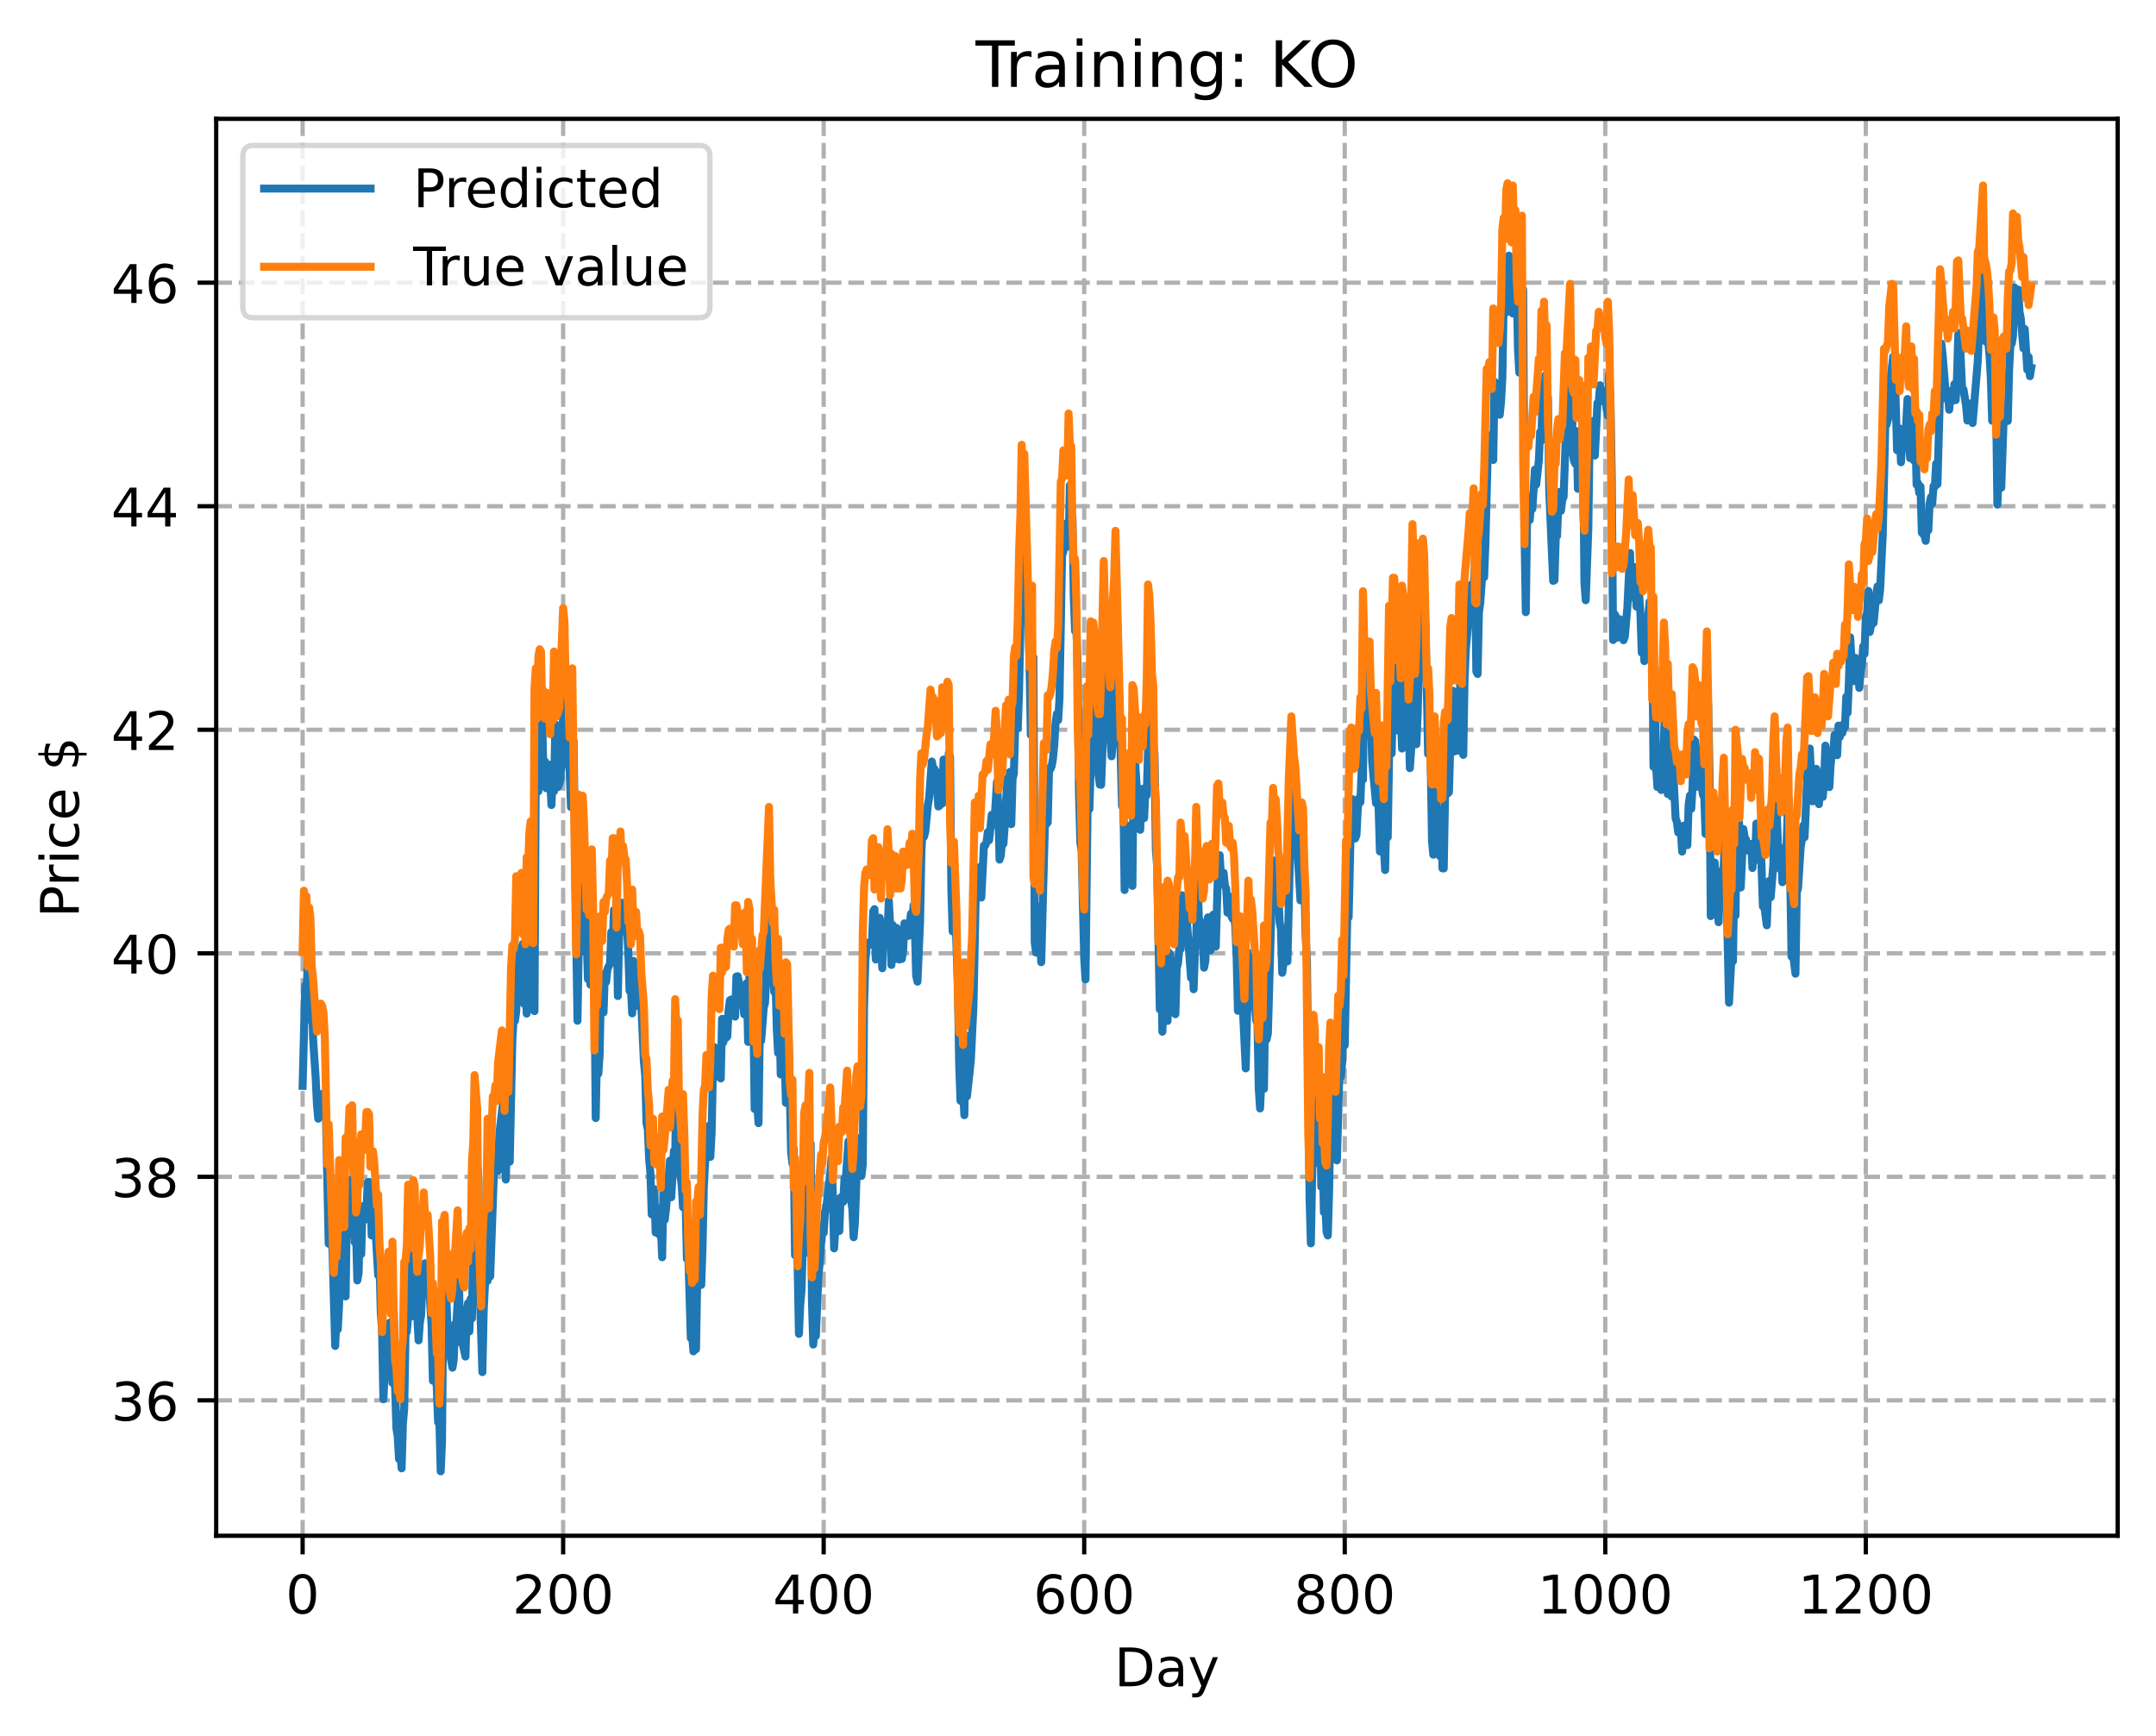 <?xml version="1.0" encoding="utf-8" standalone="no"?>
<!DOCTYPE svg PUBLIC "-//W3C//DTD SVG 1.1//EN"
  "http://www.w3.org/Graphics/SVG/1.1/DTD/svg11.dtd">
<!-- Created with matplotlib (https://matplotlib.org/) -->
<svg height="325.986pt" version="1.1" viewBox="0 0 404.923 325.986" width="404.923pt" xmlns="http://www.w3.org/2000/svg" xmlns:xlink="http://www.w3.org/1999/xlink">
 <defs>
  <style type="text/css">
*{stroke-linecap:butt;stroke-linejoin:round;}
  </style>
 </defs>
 <g id="figure_1">
  <g id="patch_1">
   <path d="M 0 325.986 
L 404.923 325.986 
L 404.923 0 
L 0 0 
z
" style="fill:#ffffff;"/>
  </g>
  <g id="axes_1">
   <g id="patch_2">
    <path d="M 40.603 288.43 
L 397.723 288.43 
L 397.723 22.318 
L 40.603 22.318 
z
" style="fill:#ffffff;"/>
   </g>
   <g id="matplotlib.axis_1">
    <g id="xtick_1">
     <g id="line2d_1">
      <path clip-path="url(#p6e21dbb258)" d="M 56.836 288.43 
L 56.836 22.318 
" style="fill:none;stroke:#b0b0b0;stroke-dasharray:2.96,1.28;stroke-dashoffset:0;stroke-width:0.8;"/>
     </g>
     <g id="line2d_2">
      <defs>
       <path d="M 0 0 
L 0 3.5 
" id="m93e0a52363" style="stroke:#000000;stroke-width:0.8;"/>
      </defs>
      <g>
       <use style="stroke:#000000;stroke-width:0.8;" x="56.836" xlink:href="#m93e0a52363" y="288.43"/>
      </g>
     </g>
     <g id="text_1">
      <!-- 0 -->
      <defs>
       <path d="M 31.781 66.406 
Q 24.172 66.406 20.328 58.906 
Q 16.5 51.422 16.5 36.375 
Q 16.5 21.391 20.328 13.891 
Q 24.172 6.391 31.781 6.391 
Q 39.453 6.391 43.281 13.891 
Q 47.125 21.391 47.125 36.375 
Q 47.125 51.422 43.281 58.906 
Q 39.453 66.406 31.781 66.406 
z
M 31.781 74.219 
Q 44.047 74.219 50.516 64.516 
Q 56.984 54.828 56.984 36.375 
Q 56.984 17.969 50.516 8.266 
Q 44.047 -1.422 31.781 -1.422 
Q 19.531 -1.422 13.062 8.266 
Q 6.594 17.969 6.594 36.375 
Q 6.594 54.828 13.062 64.516 
Q 19.531 74.219 31.781 74.219 
z
" id="DejaVuSans-48"/>
      </defs>
      <g transform="translate(53.655 303.029)scale(0.1 -0.1)">
       <use xlink:href="#DejaVuSans-48"/>
      </g>
     </g>
    </g>
    <g id="xtick_2">
     <g id="line2d_3">
      <path clip-path="url(#p6e21dbb258)" d="M 105.766 288.43 
L 105.766 22.318 
" style="fill:none;stroke:#b0b0b0;stroke-dasharray:2.96,1.28;stroke-dashoffset:0;stroke-width:0.8;"/>
     </g>
     <g id="line2d_4">
      <g>
       <use style="stroke:#000000;stroke-width:0.8;" x="105.766" xlink:href="#m93e0a52363" y="288.43"/>
      </g>
     </g>
     <g id="text_2">
      <!-- 200 -->
      <defs>
       <path d="M 19.188 8.297 
L 53.609 8.297 
L 53.609 0 
L 7.328 0 
L 7.328 8.297 
Q 12.938 14.109 22.625 23.891 
Q 32.328 33.688 34.812 36.531 
Q 39.547 41.844 41.422 45.531 
Q 43.312 49.219 43.312 52.781 
Q 43.312 58.594 39.234 62.25 
Q 35.156 65.922 28.609 65.922 
Q 23.969 65.922 18.812 64.312 
Q 13.672 62.703 7.812 59.422 
L 7.812 69.391 
Q 13.766 71.781 18.938 73 
Q 24.125 74.219 28.422 74.219 
Q 39.75 74.219 46.484 68.547 
Q 53.219 62.891 53.219 53.422 
Q 53.219 48.922 51.531 44.891 
Q 49.859 40.875 45.406 35.406 
Q 44.188 33.984 37.641 27.219 
Q 31.109 20.453 19.188 8.297 
z
" id="DejaVuSans-50"/>
      </defs>
      <g transform="translate(96.223 303.029)scale(0.1 -0.1)">
       <use xlink:href="#DejaVuSans-50"/>
       <use x="63.623" xlink:href="#DejaVuSans-48"/>
       <use x="127.246" xlink:href="#DejaVuSans-48"/>
      </g>
     </g>
    </g>
    <g id="xtick_3">
     <g id="line2d_5">
      <path clip-path="url(#p6e21dbb258)" d="M 154.697 288.43 
L 154.697 22.318 
" style="fill:none;stroke:#b0b0b0;stroke-dasharray:2.96,1.28;stroke-dashoffset:0;stroke-width:0.8;"/>
     </g>
     <g id="line2d_6">
      <g>
       <use style="stroke:#000000;stroke-width:0.8;" x="154.697" xlink:href="#m93e0a52363" y="288.43"/>
      </g>
     </g>
     <g id="text_3">
      <!-- 400 -->
      <defs>
       <path d="M 37.797 64.312 
L 12.891 25.391 
L 37.797 25.391 
z
M 35.203 72.906 
L 47.609 72.906 
L 47.609 25.391 
L 58.016 25.391 
L 58.016 17.188 
L 47.609 17.188 
L 47.609 0 
L 37.797 0 
L 37.797 17.188 
L 4.891 17.188 
L 4.891 26.703 
z
" id="DejaVuSans-52"/>
      </defs>
      <g transform="translate(145.153 303.029)scale(0.1 -0.1)">
       <use xlink:href="#DejaVuSans-52"/>
       <use x="63.623" xlink:href="#DejaVuSans-48"/>
       <use x="127.246" xlink:href="#DejaVuSans-48"/>
      </g>
     </g>
    </g>
    <g id="xtick_4">
     <g id="line2d_7">
      <path clip-path="url(#p6e21dbb258)" d="M 203.628 288.43 
L 203.628 22.318 
" style="fill:none;stroke:#b0b0b0;stroke-dasharray:2.96,1.28;stroke-dashoffset:0;stroke-width:0.8;"/>
     </g>
     <g id="line2d_8">
      <g>
       <use style="stroke:#000000;stroke-width:0.8;" x="203.628" xlink:href="#m93e0a52363" y="288.43"/>
      </g>
     </g>
     <g id="text_4">
      <!-- 600 -->
      <defs>
       <path d="M 33.016 40.375 
Q 26.375 40.375 22.484 35.828 
Q 18.609 31.297 18.609 23.391 
Q 18.609 15.531 22.484 10.953 
Q 26.375 6.391 33.016 6.391 
Q 39.656 6.391 43.531 10.953 
Q 47.406 15.531 47.406 23.391 
Q 47.406 31.297 43.531 35.828 
Q 39.656 40.375 33.016 40.375 
z
M 52.594 71.297 
L 52.594 62.312 
Q 48.875 64.062 45.094 64.984 
Q 41.312 65.922 37.594 65.922 
Q 27.828 65.922 22.672 59.328 
Q 17.531 52.734 16.797 39.406 
Q 19.672 43.656 24.016 45.922 
Q 28.375 48.188 33.594 48.188 
Q 44.578 48.188 50.953 41.516 
Q 57.328 34.859 57.328 23.391 
Q 57.328 12.156 50.688 5.359 
Q 44.047 -1.422 33.016 -1.422 
Q 20.359 -1.422 13.672 8.266 
Q 6.984 17.969 6.984 36.375 
Q 6.984 53.656 15.188 63.938 
Q 23.391 74.219 37.203 74.219 
Q 40.922 74.219 44.703 73.484 
Q 48.484 72.75 52.594 71.297 
z
" id="DejaVuSans-54"/>
      </defs>
      <g transform="translate(194.084 303.029)scale(0.1 -0.1)">
       <use xlink:href="#DejaVuSans-54"/>
       <use x="63.623" xlink:href="#DejaVuSans-48"/>
       <use x="127.246" xlink:href="#DejaVuSans-48"/>
      </g>
     </g>
    </g>
    <g id="xtick_5">
     <g id="line2d_9">
      <path clip-path="url(#p6e21dbb258)" d="M 252.558 288.43 
L 252.558 22.318 
" style="fill:none;stroke:#b0b0b0;stroke-dasharray:2.96,1.28;stroke-dashoffset:0;stroke-width:0.8;"/>
     </g>
     <g id="line2d_10">
      <g>
       <use style="stroke:#000000;stroke-width:0.8;" x="252.558" xlink:href="#m93e0a52363" y="288.43"/>
      </g>
     </g>
     <g id="text_5">
      <!-- 800 -->
      <defs>
       <path d="M 31.781 34.625 
Q 24.75 34.625 20.719 30.859 
Q 16.703 27.094 16.703 20.516 
Q 16.703 13.922 20.719 10.156 
Q 24.75 6.391 31.781 6.391 
Q 38.812 6.391 42.859 10.172 
Q 46.922 13.969 46.922 20.516 
Q 46.922 27.094 42.891 30.859 
Q 38.875 34.625 31.781 34.625 
z
M 21.922 38.812 
Q 15.578 40.375 12.031 44.719 
Q 8.5 49.078 8.5 55.328 
Q 8.5 64.062 14.719 69.141 
Q 20.953 74.219 31.781 74.219 
Q 42.672 74.219 48.875 69.141 
Q 55.078 64.062 55.078 55.328 
Q 55.078 49.078 51.531 44.719 
Q 48 40.375 41.703 38.812 
Q 48.828 37.156 52.797 32.312 
Q 56.781 27.484 56.781 20.516 
Q 56.781 9.906 50.312 4.234 
Q 43.844 -1.422 31.781 -1.422 
Q 19.734 -1.422 13.25 4.234 
Q 6.781 9.906 6.781 20.516 
Q 6.781 27.484 10.781 32.312 
Q 14.797 37.156 21.922 38.812 
z
M 18.312 54.391 
Q 18.312 48.734 21.844 45.562 
Q 25.391 42.391 31.781 42.391 
Q 38.141 42.391 41.719 45.562 
Q 45.312 48.734 45.312 54.391 
Q 45.312 60.062 41.719 63.234 
Q 38.141 66.406 31.781 66.406 
Q 25.391 66.406 21.844 63.234 
Q 18.312 60.062 18.312 54.391 
z
" id="DejaVuSans-56"/>
      </defs>
      <g transform="translate(243.015 303.029)scale(0.1 -0.1)">
       <use xlink:href="#DejaVuSans-56"/>
       <use x="63.623" xlink:href="#DejaVuSans-48"/>
       <use x="127.246" xlink:href="#DejaVuSans-48"/>
      </g>
     </g>
    </g>
    <g id="xtick_6">
     <g id="line2d_11">
      <path clip-path="url(#p6e21dbb258)" d="M 301.489 288.43 
L 301.489 22.318 
" style="fill:none;stroke:#b0b0b0;stroke-dasharray:2.96,1.28;stroke-dashoffset:0;stroke-width:0.8;"/>
     </g>
     <g id="line2d_12">
      <g>
       <use style="stroke:#000000;stroke-width:0.8;" x="301.489" xlink:href="#m93e0a52363" y="288.43"/>
      </g>
     </g>
     <g id="text_6">
      <!-- 1000 -->
      <defs>
       <path d="M 12.406 8.297 
L 28.516 8.297 
L 28.516 63.922 
L 10.984 60.406 
L 10.984 69.391 
L 28.422 72.906 
L 38.281 72.906 
L 38.281 8.297 
L 54.391 8.297 
L 54.391 0 
L 12.406 0 
z
" id="DejaVuSans-49"/>
      </defs>
      <g transform="translate(288.764 303.029)scale(0.1 -0.1)">
       <use xlink:href="#DejaVuSans-49"/>
       <use x="63.623" xlink:href="#DejaVuSans-48"/>
       <use x="127.246" xlink:href="#DejaVuSans-48"/>
       <use x="190.869" xlink:href="#DejaVuSans-48"/>
      </g>
     </g>
    </g>
    <g id="xtick_7">
     <g id="line2d_13">
      <path clip-path="url(#p6e21dbb258)" d="M 350.419 288.43 
L 350.419 22.318 
" style="fill:none;stroke:#b0b0b0;stroke-dasharray:2.96,1.28;stroke-dashoffset:0;stroke-width:0.8;"/>
     </g>
     <g id="line2d_14">
      <g>
       <use style="stroke:#000000;stroke-width:0.8;" x="350.419" xlink:href="#m93e0a52363" y="288.43"/>
      </g>
     </g>
     <g id="text_7">
      <!-- 1200 -->
      <g transform="translate(337.694 303.029)scale(0.1 -0.1)">
       <use xlink:href="#DejaVuSans-49"/>
       <use x="63.623" xlink:href="#DejaVuSans-50"/>
       <use x="127.246" xlink:href="#DejaVuSans-48"/>
       <use x="190.869" xlink:href="#DejaVuSans-48"/>
      </g>
     </g>
    </g>
    <g id="text_8">
     <!-- Day -->
     <defs>
      <path d="M 19.672 64.797 
L 19.672 8.109 
L 31.594 8.109 
Q 46.688 8.109 53.688 14.938 
Q 60.688 21.781 60.688 36.531 
Q 60.688 51.172 53.688 57.984 
Q 46.688 64.797 31.594 64.797 
z
M 9.812 72.906 
L 30.078 72.906 
Q 51.266 72.906 61.172 64.094 
Q 71.094 55.281 71.094 36.531 
Q 71.094 17.672 61.125 8.828 
Q 51.172 0 30.078 0 
L 9.812 0 
z
" id="DejaVuSans-68"/>
      <path d="M 34.281 27.484 
Q 23.391 27.484 19.188 25 
Q 14.984 22.516 14.984 16.5 
Q 14.984 11.719 18.141 8.906 
Q 21.297 6.109 26.703 6.109 
Q 34.188 6.109 38.703 11.406 
Q 43.219 16.703 43.219 25.484 
L 43.219 27.484 
z
M 52.203 31.203 
L 52.203 0 
L 43.219 0 
L 43.219 8.297 
Q 40.141 3.328 35.547 0.953 
Q 30.953 -1.422 24.312 -1.422 
Q 15.922 -1.422 10.953 3.297 
Q 6 8.016 6 15.922 
Q 6 25.141 12.172 29.828 
Q 18.359 34.516 30.609 34.516 
L 43.219 34.516 
L 43.219 35.406 
Q 43.219 41.609 39.141 45 
Q 35.062 48.391 27.688 48.391 
Q 23 48.391 18.547 47.266 
Q 14.109 46.141 10.016 43.891 
L 10.016 52.203 
Q 14.938 54.109 19.578 55.047 
Q 24.219 56 28.609 56 
Q 40.484 56 46.344 49.844 
Q 52.203 43.703 52.203 31.203 
z
" id="DejaVuSans-97"/>
      <path d="M 32.172 -5.078 
Q 28.375 -14.844 24.75 -17.812 
Q 21.141 -20.797 15.094 -20.797 
L 7.906 -20.797 
L 7.906 -13.281 
L 13.188 -13.281 
Q 16.891 -13.281 18.938 -11.516 
Q 21 -9.766 23.484 -3.219 
L 25.094 0.875 
L 2.984 54.688 
L 12.5 54.688 
L 29.594 11.922 
L 46.688 54.688 
L 56.203 54.688 
z
" id="DejaVuSans-121"/>
     </defs>
     <g transform="translate(209.29 316.707)scale(0.1 -0.1)">
      <use xlink:href="#DejaVuSans-68"/>
      <use x="77.002" xlink:href="#DejaVuSans-97"/>
      <use x="138.281" xlink:href="#DejaVuSans-121"/>
     </g>
    </g>
   </g>
   <g id="matplotlib.axis_2">
    <g id="ytick_1">
     <g id="line2d_15">
      <path clip-path="url(#p6e21dbb258)" d="M 40.603 263.005 
L 397.723 263.005 
" style="fill:none;stroke:#b0b0b0;stroke-dasharray:2.96,1.28;stroke-dashoffset:0;stroke-width:0.8;"/>
     </g>
     <g id="line2d_16">
      <defs>
       <path d="M 0 0 
L -3.5 0 
" id="m335d9dc2e1" style="stroke:#000000;stroke-width:0.8;"/>
      </defs>
      <g>
       <use style="stroke:#000000;stroke-width:0.8;" x="40.603" xlink:href="#m335d9dc2e1" y="263.005"/>
      </g>
     </g>
     <g id="text_9">
      <!-- 36 -->
      <defs>
       <path d="M 40.578 39.312 
Q 47.656 37.797 51.625 33 
Q 55.609 28.219 55.609 21.188 
Q 55.609 10.406 48.188 4.484 
Q 40.766 -1.422 27.094 -1.422 
Q 22.516 -1.422 17.656 -0.516 
Q 12.797 0.391 7.625 2.203 
L 7.625 11.719 
Q 11.719 9.328 16.594 8.109 
Q 21.484 6.891 26.812 6.891 
Q 36.078 6.891 40.938 10.547 
Q 45.797 14.203 45.797 21.188 
Q 45.797 27.641 41.281 31.266 
Q 36.766 34.906 28.719 34.906 
L 20.219 34.906 
L 20.219 43.016 
L 29.109 43.016 
Q 36.375 43.016 40.234 45.922 
Q 44.094 48.828 44.094 54.297 
Q 44.094 59.906 40.109 62.906 
Q 36.141 65.922 28.719 65.922 
Q 24.656 65.922 20.016 65.031 
Q 15.375 64.156 9.812 62.312 
L 9.812 71.094 
Q 15.438 72.656 20.344 73.438 
Q 25.25 74.219 29.594 74.219 
Q 40.828 74.219 47.359 69.109 
Q 53.906 64.016 53.906 55.328 
Q 53.906 49.266 50.438 45.094 
Q 46.969 40.922 40.578 39.312 
z
" id="DejaVuSans-51"/>
      </defs>
      <g transform="translate(20.878 266.805)scale(0.1 -0.1)">
       <use xlink:href="#DejaVuSans-51"/>
       <use x="63.623" xlink:href="#DejaVuSans-54"/>
      </g>
     </g>
    </g>
    <g id="ytick_2">
     <g id="line2d_17">
      <path clip-path="url(#p6e21dbb258)" d="M 40.603 221.024 
L 397.723 221.024 
" style="fill:none;stroke:#b0b0b0;stroke-dasharray:2.96,1.28;stroke-dashoffset:0;stroke-width:0.8;"/>
     </g>
     <g id="line2d_18">
      <g>
       <use style="stroke:#000000;stroke-width:0.8;" x="40.603" xlink:href="#m335d9dc2e1" y="221.024"/>
      </g>
     </g>
     <g id="text_10">
      <!-- 38 -->
      <g transform="translate(20.878 224.823)scale(0.1 -0.1)">
       <use xlink:href="#DejaVuSans-51"/>
       <use x="63.623" xlink:href="#DejaVuSans-56"/>
      </g>
     </g>
    </g>
    <g id="ytick_3">
     <g id="line2d_19">
      <path clip-path="url(#p6e21dbb258)" d="M 40.603 179.042 
L 397.723 179.042 
" style="fill:none;stroke:#b0b0b0;stroke-dasharray:2.96,1.28;stroke-dashoffset:0;stroke-width:0.8;"/>
     </g>
     <g id="line2d_20">
      <g>
       <use style="stroke:#000000;stroke-width:0.8;" x="40.603" xlink:href="#m335d9dc2e1" y="179.042"/>
      </g>
     </g>
     <g id="text_11">
      <!-- 40 -->
      <g transform="translate(20.878 182.841)scale(0.1 -0.1)">
       <use xlink:href="#DejaVuSans-52"/>
       <use x="63.623" xlink:href="#DejaVuSans-48"/>
      </g>
     </g>
    </g>
    <g id="ytick_4">
     <g id="line2d_21">
      <path clip-path="url(#p6e21dbb258)" d="M 40.603 137.06 
L 397.723 137.06 
" style="fill:none;stroke:#b0b0b0;stroke-dasharray:2.96,1.28;stroke-dashoffset:0;stroke-width:0.8;"/>
     </g>
     <g id="line2d_22">
      <g>
       <use style="stroke:#000000;stroke-width:0.8;" x="40.603" xlink:href="#m335d9dc2e1" y="137.06"/>
      </g>
     </g>
     <g id="text_12">
      <!-- 42 -->
      <g transform="translate(20.878 140.859)scale(0.1 -0.1)">
       <use xlink:href="#DejaVuSans-52"/>
       <use x="63.623" xlink:href="#DejaVuSans-50"/>
      </g>
     </g>
    </g>
    <g id="ytick_5">
     <g id="line2d_23">
      <path clip-path="url(#p6e21dbb258)" d="M 40.603 95.078 
L 397.723 95.078 
" style="fill:none;stroke:#b0b0b0;stroke-dasharray:2.96,1.28;stroke-dashoffset:0;stroke-width:0.8;"/>
     </g>
     <g id="line2d_24">
      <g>
       <use style="stroke:#000000;stroke-width:0.8;" x="40.603" xlink:href="#m335d9dc2e1" y="95.078"/>
      </g>
     </g>
     <g id="text_13">
      <!-- 44 -->
      <g transform="translate(20.878 98.877)scale(0.1 -0.1)">
       <use xlink:href="#DejaVuSans-52"/>
       <use x="63.623" xlink:href="#DejaVuSans-52"/>
      </g>
     </g>
    </g>
    <g id="ytick_6">
     <g id="line2d_25">
      <path clip-path="url(#p6e21dbb258)" d="M 40.603 53.096 
L 397.723 53.096 
" style="fill:none;stroke:#b0b0b0;stroke-dasharray:2.96,1.28;stroke-dashoffset:0;stroke-width:0.8;"/>
     </g>
     <g id="line2d_26">
      <g>
       <use style="stroke:#000000;stroke-width:0.8;" x="40.603" xlink:href="#m335d9dc2e1" y="53.096"/>
      </g>
     </g>
     <g id="text_14">
      <!-- 46 -->
      <g transform="translate(20.878 56.895)scale(0.1 -0.1)">
       <use xlink:href="#DejaVuSans-52"/>
       <use x="63.623" xlink:href="#DejaVuSans-54"/>
      </g>
     </g>
    </g>
    <g id="text_15">
     <!-- Price $ -->
     <defs>
      <path d="M 19.672 64.797 
L 19.672 37.406 
L 32.078 37.406 
Q 38.969 37.406 42.719 40.969 
Q 46.484 44.531 46.484 51.125 
Q 46.484 57.672 42.719 61.234 
Q 38.969 64.797 32.078 64.797 
z
M 9.812 72.906 
L 32.078 72.906 
Q 44.344 72.906 50.609 67.359 
Q 56.891 61.812 56.891 51.125 
Q 56.891 40.328 50.609 34.812 
Q 44.344 29.297 32.078 29.297 
L 19.672 29.297 
L 19.672 0 
L 9.812 0 
z
" id="DejaVuSans-80"/>
      <path d="M 41.109 46.297 
Q 39.594 47.172 37.812 47.578 
Q 36.031 48 33.891 48 
Q 26.266 48 22.188 43.047 
Q 18.109 38.094 18.109 28.812 
L 18.109 0 
L 9.078 0 
L 9.078 54.688 
L 18.109 54.688 
L 18.109 46.188 
Q 20.953 51.172 25.484 53.578 
Q 30.031 56 36.531 56 
Q 37.453 56 38.578 55.875 
Q 39.703 55.766 41.062 55.516 
z
" id="DejaVuSans-114"/>
      <path d="M 9.422 54.688 
L 18.406 54.688 
L 18.406 0 
L 9.422 0 
z
M 9.422 75.984 
L 18.406 75.984 
L 18.406 64.594 
L 9.422 64.594 
z
" id="DejaVuSans-105"/>
      <path d="M 48.781 52.594 
L 48.781 44.188 
Q 44.969 46.297 41.141 47.344 
Q 37.312 48.391 33.406 48.391 
Q 24.656 48.391 19.812 42.844 
Q 14.984 37.312 14.984 27.297 
Q 14.984 17.281 19.812 11.734 
Q 24.656 6.203 33.406 6.203 
Q 37.312 6.203 41.141 7.25 
Q 44.969 8.297 48.781 10.406 
L 48.781 2.094 
Q 45.016 0.344 40.984 -0.531 
Q 36.969 -1.422 32.422 -1.422 
Q 20.062 -1.422 12.781 6.344 
Q 5.516 14.109 5.516 27.297 
Q 5.516 40.672 12.859 48.328 
Q 20.219 56 33.016 56 
Q 37.156 56 41.109 55.141 
Q 45.062 54.297 48.781 52.594 
z
" id="DejaVuSans-99"/>
      <path d="M 56.203 29.594 
L 56.203 25.203 
L 14.891 25.203 
Q 15.484 15.922 20.484 11.062 
Q 25.484 6.203 34.422 6.203 
Q 39.594 6.203 44.453 7.469 
Q 49.312 8.734 54.109 11.281 
L 54.109 2.781 
Q 49.266 0.734 44.188 -0.344 
Q 39.109 -1.422 33.891 -1.422 
Q 20.797 -1.422 13.156 6.188 
Q 5.516 13.812 5.516 26.812 
Q 5.516 40.234 12.766 48.109 
Q 20.016 56 32.328 56 
Q 43.359 56 49.781 48.891 
Q 56.203 41.797 56.203 29.594 
z
M 47.219 32.234 
Q 47.125 39.594 43.094 43.984 
Q 39.062 48.391 32.422 48.391 
Q 24.906 48.391 20.391 44.141 
Q 15.875 39.891 15.188 32.172 
z
" id="DejaVuSans-101"/>
      <path id="DejaVuSans-32"/>
      <path d="M 33.797 -14.703 
L 28.906 -14.703 
L 28.859 0 
Q 23.734 0.094 18.609 1.188 
Q 13.484 2.297 8.297 4.5 
L 8.297 13.281 
Q 13.281 10.156 18.375 8.562 
Q 23.484 6.984 28.906 6.938 
L 28.906 29.203 
Q 18.109 30.953 13.203 35.156 
Q 8.297 39.359 8.297 46.688 
Q 8.297 54.641 13.625 59.219 
Q 18.953 63.812 28.906 64.5 
L 28.906 75.984 
L 33.797 75.984 
L 33.797 64.656 
Q 38.328 64.453 42.578 63.688 
Q 46.828 62.938 50.875 61.625 
L 50.875 53.078 
Q 46.828 55.125 42.547 56.25 
Q 38.281 57.375 33.797 57.562 
L 33.797 36.719 
Q 44.875 35.016 50.094 30.609 
Q 55.328 26.219 55.328 18.609 
Q 55.328 10.359 49.781 5.594 
Q 44.234 0.828 33.797 0.094 
z
M 28.906 37.594 
L 28.906 57.625 
Q 23.25 56.984 20.266 54.391 
Q 17.281 51.812 17.281 47.516 
Q 17.281 43.312 20.031 40.969 
Q 22.797 38.625 28.906 37.594 
z
M 33.797 28.219 
L 33.797 7.078 
Q 39.984 7.906 43.141 10.594 
Q 46.297 13.281 46.297 17.672 
Q 46.297 21.969 43.281 24.5 
Q 40.281 27.047 33.797 28.219 
z
" id="DejaVuSans-36"/>
     </defs>
     <g transform="translate(14.798 172.342)rotate(-90)scale(0.1 -0.1)">
      <use xlink:href="#DejaVuSans-80"/>
      <use x="58.553" xlink:href="#DejaVuSans-114"/>
      <use x="99.666" xlink:href="#DejaVuSans-105"/>
      <use x="127.449" xlink:href="#DejaVuSans-99"/>
      <use x="182.43" xlink:href="#DejaVuSans-101"/>
      <use x="243.953" xlink:href="#DejaVuSans-32"/>
      <use x="275.74" xlink:href="#DejaVuSans-36"/>
     </g>
    </g>
   </g>
   <g id="line2d_27">
    <path clip-path="url(#p6e21dbb258)" d="M 56.836 203.944 
L 57.325 185.078 
L 57.57 187.132 
L 57.814 179.746 
L 58.059 191.477 
L 58.304 181.541 
L 58.548 184.616 
L 58.793 195.011 
L 59.282 202.33 
L 59.527 207.493 
L 59.772 210.106 
L 60.016 208.787 
L 60.261 209.516 
L 60.506 205.448 
L 60.75 205.66 
L 60.995 206.638 
L 61.24 210.619 
L 61.729 233.583 
L 61.974 226.104 
L 62.463 235.439 
L 62.952 252.787 
L 63.197 247.372 
L 63.441 249.666 
L 63.686 245.052 
L 63.931 231.877 
L 64.42 241.584 
L 64.665 239.203 
L 64.909 243.482 
L 65.154 227.26 
L 65.399 231.821 
L 65.888 221.619 
L 66.133 223.419 
L 66.377 220.963 
L 66.622 233.299 
L 66.867 231.554 
L 67.111 240.478 
L 67.356 239.016 
L 67.601 227.875 
L 67.845 235.549 
L 68.09 226.551 
L 68.335 227.129 
L 68.579 229.067 
L 68.824 227.236 
L 69.069 222.02 
L 69.313 221.978 
L 69.558 222.444 
L 69.802 232.035 
L 70.047 231.699 
L 70.292 229.221 
L 70.536 231.311 
L 71.026 239.505 
L 71.27 237.456 
L 71.515 246.427 
L 71.76 250.086 
L 72.004 262.799 
L 72.494 253.191 
L 72.738 254.301 
L 73.228 248.4 
L 73.717 259.736 
L 73.962 246.491 
L 74.206 260.593 
L 74.451 268.275 
L 74.696 269.801 
L 74.94 274.032 
L 75.185 272.621 
L 75.429 275.778 
L 75.674 267.295 
L 75.919 264.519 
L 76.163 250.584 
L 76.408 250.141 
L 76.653 247.175 
L 76.897 235.963 
L 77.142 247.297 
L 77.387 246.225 
L 77.631 243.271 
L 77.876 234.84 
L 78.121 235.901 
L 78.365 246.991 
L 78.61 251.741 
L 78.855 248.379 
L 79.099 246.93 
L 79.344 240.346 
L 79.589 241.765 
L 79.833 237.257 
L 80.078 241.592 
L 80.323 242.381 
L 80.567 241.133 
L 81.056 249.005 
L 81.301 259.314 
L 81.546 253.956 
L 82.035 260.649 
L 82.28 267.114 
L 82.524 267.153 
L 82.769 276.334 
L 83.014 270.806 
L 83.258 243.226 
L 83.503 242.929 
L 83.748 241.835 
L 84.237 253.977 
L 84.482 254.146 
L 84.971 256.877 
L 85.216 255.389 
L 85.46 248.66 
L 85.705 248.568 
L 86.194 240.634 
L 86.439 252.11 
L 86.684 252.212 
L 86.928 252.527 
L 87.417 254.778 
L 87.662 246.475 
L 87.907 244.745 
L 88.151 250.059 
L 88.396 243.956 
L 88.641 247.62 
L 88.885 231.538 
L 89.13 227.885 
L 89.375 215.612 
L 89.864 221.415 
L 90.109 242.75 
L 90.598 257.703 
L 90.843 246.169 
L 91.087 241.242 
L 91.332 240.17 
L 91.577 240.564 
L 91.821 223.787 
L 92.066 239.73 
L 92.8 219.146 
L 93.044 219.659 
L 93.289 217.189 
L 93.534 219.914 
L 93.778 212.938 
L 94.512 206.9 
L 95.002 221.538 
L 95.246 212.783 
L 95.491 216.555 
L 95.736 218.189 
L 96.225 195.361 
L 96.47 191.173 
L 96.714 191.71 
L 96.959 189.887 
L 97.204 178.027 
L 97.448 187.452 
L 97.693 183.144 
L 97.938 182.839 
L 98.182 177.282 
L 98.427 188.549 
L 98.672 181.124 
L 98.916 190.37 
L 99.161 174.542 
L 99.405 177.468 
L 99.65 170.172 
L 99.895 167.82 
L 100.139 169.691 
L 100.384 189.907 
L 100.629 143.435 
L 100.873 139.151 
L 101.118 148.606 
L 101.363 137.283 
L 101.607 135.378 
L 101.852 135.67 
L 102.097 147.003 
L 102.341 142.992 
L 102.586 148.042 
L 103.075 143.593 
L 103.32 146.044 
L 103.565 151.197 
L 103.809 145.451 
L 104.054 148.602 
L 104.299 136.01 
L 104.543 140.811 
L 104.788 147.825 
L 105.032 147.234 
L 105.277 146.285 
L 106.011 127.969 
L 106.256 130.359 
L 106.5 142.323 
L 106.745 143.119 
L 106.99 144.896 
L 107.234 151.579 
L 107.724 139.135 
L 108.213 175.816 
L 108.458 191.714 
L 108.947 162.737 
L 109.192 178.701 
L 109.436 176.168 
L 109.681 163.119 
L 109.926 167.495 
L 110.415 183.889 
L 110.66 183.451 
L 110.904 184.945 
L 111.393 173.151 
L 111.638 183.753 
L 111.883 209.986 
L 112.127 197.236 
L 112.372 201.657 
L 112.617 198.12 
L 112.861 185.876 
L 113.106 187.093 
L 113.351 190.147 
L 113.595 182.859 
L 113.84 184.421 
L 114.085 182.006 
L 114.574 180.952 
L 114.819 175.034 
L 115.063 178.021 
L 115.308 170.91 
L 115.553 170.778 
L 115.797 171.146 
L 116.042 187.074 
L 116.287 174.71 
L 116.531 175.122 
L 116.776 169.541 
L 117.02 174.722 
L 117.265 172.237 
L 117.51 174.159 
L 117.754 174.543 
L 117.999 178.674 
L 118.244 186.097 
L 118.488 185.397 
L 118.733 190.325 
L 118.978 180.474 
L 119.222 187.599 
L 119.712 184.621 
L 119.956 189.014 
L 120.201 188.089 
L 120.446 188.88 
L 120.935 199.461 
L 121.18 201.955 
L 121.424 211.015 
L 121.669 212.039 
L 121.914 217.614 
L 122.158 220.41 
L 122.403 228.08 
L 122.648 227.591 
L 122.892 223.325 
L 123.137 231.499 
L 123.381 231.069 
L 123.626 226.919 
L 123.871 231.943 
L 124.115 230.452 
L 124.36 236.128 
L 124.605 223.11 
L 124.849 229.092 
L 125.094 226.983 
L 125.828 217.974 
L 126.073 224.853 
L 126.562 216.166 
L 126.807 217.561 
L 127.051 201.294 
L 127.296 206.747 
L 127.541 204.964 
L 127.785 220.564 
L 128.03 222.643 
L 128.275 226.739 
L 128.519 218.525 
L 128.764 225.587 
L 129.008 236.422 
L 129.253 235.097 
L 129.742 251.326 
L 129.987 250.688 
L 130.232 253.804 
L 130.476 249.3 
L 130.721 253.393 
L 130.966 239.173 
L 131.21 239.164 
L 131.455 236.303 
L 131.7 241.321 
L 131.944 234.297 
L 132.189 222.923 
L 132.434 218.123 
L 132.678 217.325 
L 132.923 211.694 
L 133.168 211.442 
L 133.412 217.281 
L 133.657 212.611 
L 133.902 200.635 
L 134.146 196.649 
L 134.391 200.361 
L 134.636 201.325 
L 134.88 200.311 
L 135.125 202.268 
L 135.369 202.553 
L 135.614 191.36 
L 135.859 195.748 
L 136.103 191.369 
L 136.348 194.931 
L 136.593 194.674 
L 136.837 189.762 
L 137.082 187.867 
L 137.327 187.717 
L 138.061 190.937 
L 138.305 183.405 
L 138.55 183.346 
L 138.795 184.627 
L 139.039 187.081 
L 139.284 188.245 
L 139.529 188.237 
L 139.773 190.519 
L 140.018 185.081 
L 140.263 184.629 
L 140.507 195.689 
L 140.752 182.93 
L 140.996 183.9 
L 141.241 195.225 
L 141.486 189.694 
L 141.73 208.286 
L 141.975 208.159 
L 142.22 207.401 
L 142.464 210.948 
L 142.709 192.399 
L 142.954 195.452 
L 143.443 189.211 
L 143.688 188.345 
L 144.666 165.171 
L 144.911 178.36 
L 145.4 186.284 
L 145.645 183.877 
L 145.89 193.231 
L 146.134 197.765 
L 146.379 189.65 
L 146.624 201.795 
L 146.868 198.778 
L 147.113 197.274 
L 147.357 198.241 
L 147.602 207.131 
L 147.847 194.142 
L 148.091 194.354 
L 148.581 216.336 
L 148.825 218.534 
L 149.07 215.737 
L 149.315 235.739 
L 149.559 230.652 
L 149.804 237.705 
L 150.049 250.515 
L 150.293 245.1 
L 150.538 242.332 
L 150.783 233.837 
L 151.027 235.464 
L 151.272 222.76 
L 151.517 221.024 
L 151.761 223.563 
L 152.006 220.667 
L 152.251 214.771 
L 152.495 244.527 
L 152.74 252.524 
L 152.984 248.438 
L 153.229 250.926 
L 153.718 239.355 
L 153.963 237.177 
L 154.452 230.073 
L 154.697 231.547 
L 154.942 227.63 
L 155.186 226.724 
L 155.676 222.665 
L 155.92 220.602 
L 156.165 217.506 
L 156.41 224.186 
L 156.654 234.459 
L 156.899 230.442 
L 157.388 225.788 
L 157.633 231.194 
L 157.878 224.893 
L 158.122 224.921 
L 158.367 225.721 
L 158.612 221.253 
L 158.856 221.347 
L 159.345 214.366 
L 159.835 225.411 
L 160.079 227.045 
L 160.324 232.372 
L 160.569 229.485 
L 161.058 215.616 
L 161.303 213.755 
L 161.547 215.688 
L 161.792 220.856 
L 162.037 218.753 
L 162.281 189.072 
L 162.526 180.414 
L 162.771 177.826 
L 163.015 177.04 
L 163.26 177.436 
L 163.505 176.835 
L 163.749 177.427 
L 163.994 171.165 
L 164.239 170.752 
L 164.483 180.205 
L 164.728 175.791 
L 164.972 175.825 
L 165.217 172.375 
L 165.706 181.843 
L 165.951 173.272 
L 166.196 176.813 
L 166.44 174.094 
L 166.685 175.123 
L 166.93 169.162 
L 167.174 173.603 
L 167.419 181.233 
L 167.664 173.738 
L 168.153 180.108 
L 168.398 174.281 
L 168.642 180.092 
L 168.887 180.205 
L 169.132 176.302 
L 169.376 180.102 
L 169.621 178.566 
L 169.866 173.414 
L 170.11 174.349 
L 170.355 173.983 
L 170.6 175.773 
L 171.089 171.606 
L 171.333 173.237 
L 171.578 170.007 
L 171.823 174.23 
L 172.067 183.259 
L 172.312 184.367 
L 172.801 173.124 
L 173.046 160.117 
L 173.291 155.268 
L 173.535 157.164 
L 173.78 156.193 
L 174.269 151.174 
L 174.514 149.779 
L 175.003 143.019 
L 175.248 144.395 
L 175.493 144.381 
L 175.737 145.539 
L 175.982 147.349 
L 176.227 151.469 
L 176.471 151.324 
L 176.716 145.002 
L 176.96 150.915 
L 177.205 142.662 
L 177.45 148.247 
L 177.694 147.869 
L 177.939 149.898 
L 178.184 141.491 
L 178.428 142.068 
L 178.673 166.891 
L 178.918 174.931 
L 179.162 171.602 
L 179.407 171.066 
L 179.896 184.955 
L 180.141 199.881 
L 180.386 206.738 
L 180.63 206.85 
L 180.875 204.751 
L 181.12 209.446 
L 181.364 194.489 
L 181.609 205.903 
L 182.098 201.407 
L 182.343 199.016 
L 182.832 188.824 
L 183.321 164.597 
L 183.566 166.253 
L 183.811 166.338 
L 184.055 162.816 
L 184.3 168.569 
L 184.789 158.798 
L 185.034 158.788 
L 185.279 158.213 
L 185.523 156.271 
L 185.768 157.799 
L 186.257 153.029 
L 186.502 153.625 
L 186.747 154.878 
L 187.236 146.844 
L 187.481 151.333 
L 187.725 161.444 
L 187.97 160.689 
L 188.215 157.772 
L 188.459 158.478 
L 188.704 154.969 
L 189.193 146.051 
L 189.438 152.735 
L 189.682 144.965 
L 189.927 154.792 
L 190.172 146.329 
L 190.416 145.239 
L 190.661 136.87 
L 190.906 135.208 
L 191.15 136.766 
L 191.395 129.738 
L 191.64 117.251 
L 191.884 110.554 
L 192.129 97.608 
L 192.374 111.279 
L 192.618 98.974 
L 193.352 124.262 
L 193.597 138.024 
L 194.086 123.432 
L 194.331 176.954 
L 194.575 178.901 
L 195.065 170.324 
L 195.554 180.718 
L 196.288 153.381 
L 196.533 154.75 
L 196.777 154.473 
L 197.022 144.278 
L 197.267 144.468 
L 197.511 143.922 
L 197.756 142.478 
L 198.001 139.918 
L 198.245 135.778 
L 198.49 134.079 
L 198.735 135.248 
L 198.979 131.289 
L 199.469 104.354 
L 199.713 103.591 
L 199.958 98.376 
L 200.203 102.783 
L 200.447 99.363 
L 200.692 102.145 
L 200.936 91.154 
L 201.181 96.862 
L 201.426 97.192 
L 201.67 112.321 
L 201.915 118.53 
L 202.16 117.988 
L 202.404 126.068 
L 202.649 148.904 
L 202.894 158.245 
L 203.138 159.759 
L 203.628 180.048 
L 203.872 183.938 
L 204.362 142.996 
L 204.606 151.957 
L 204.851 143.814 
L 205.096 130.603 
L 205.34 130.859 
L 205.585 130.549 
L 206.074 134.501 
L 206.319 145.578 
L 206.563 147.368 
L 206.808 147.401 
L 207.053 140.921 
L 207.542 119.346 
L 208.031 136.861 
L 208.276 136.866 
L 208.521 138.169 
L 208.765 142.046 
L 209.01 139.209 
L 209.255 126.358 
L 209.499 122.18 
L 209.744 113.593 
L 210.723 151.381 
L 210.967 147.963 
L 211.212 167.157 
L 211.457 159.048 
L 211.946 157.233 
L 212.191 155.079 
L 212.68 166.386 
L 212.924 142.434 
L 213.169 142.78 
L 213.903 154.21 
L 214.148 155.846 
L 214.392 148.183 
L 214.882 153.66 
L 215.126 147.921 
L 215.371 149.375 
L 215.616 141.008 
L 215.86 123.703 
L 216.105 125.512 
L 216.35 130.638 
L 216.594 139.696 
L 216.839 141.614 
L 217.084 159.651 
L 217.328 162.682 
L 217.818 189.571 
L 218.062 180.294 
L 218.307 193.766 
L 218.796 181.812 
L 219.041 179.864 
L 219.285 191.743 
L 219.53 178.902 
L 219.775 179.245 
L 220.019 182.405 
L 220.264 182.961 
L 220.509 184.925 
L 220.753 190.479 
L 220.998 181.803 
L 221.243 180.903 
L 221.487 178.307 
L 221.732 178.276 
L 221.977 168.131 
L 222.466 173.648 
L 222.711 170.322 
L 223.689 183.654 
L 223.934 179.639 
L 224.179 185.792 
L 224.423 178.579 
L 224.668 176.021 
L 224.912 165.143 
L 225.157 172.387 
L 225.891 175.906 
L 226.136 181.745 
L 226.38 180.467 
L 226.625 173.341 
L 226.87 172.298 
L 227.114 176.657 
L 227.359 178.491 
L 227.604 177.563 
L 227.848 171.797 
L 228.093 172.613 
L 228.338 177.793 
L 228.827 161.088 
L 229.072 160.612 
L 229.316 164.75 
L 229.561 164.882 
L 229.806 163.92 
L 230.05 166.364 
L 230.295 166.88 
L 230.539 171.415 
L 230.784 168.823 
L 231.029 168.397 
L 231.273 172.108 
L 231.518 172.589 
L 231.763 171.525 
L 232.007 173.96 
L 232.252 179.754 
L 232.497 189.842 
L 232.986 187.93 
L 233.231 185.406 
L 233.965 200.66 
L 234.209 190.695 
L 234.454 186.727 
L 234.699 179.033 
L 234.943 184.106 
L 235.188 182.417 
L 235.433 184.291 
L 235.922 191.687 
L 236.167 192.163 
L 236.411 204.484 
L 236.656 208.18 
L 236.9 202.719 
L 237.145 202.908 
L 237.39 204.492 
L 237.634 187.556 
L 237.879 195.215 
L 238.124 194.079 
L 238.858 168.142 
L 239.102 168.842 
L 239.347 161.606 
L 239.592 166.091 
L 239.836 163.39 
L 240.081 167.207 
L 240.326 173.168 
L 240.57 174.507 
L 240.815 182.705 
L 241.06 180.83 
L 241.304 180.659 
L 241.549 179.902 
L 241.794 180.565 
L 242.283 160.329 
L 242.772 148.257 
L 243.261 155.111 
L 243.506 156.887 
L 244.24 169.092 
L 244.729 164.115 
L 244.974 165.177 
L 245.219 175.821 
L 245.463 180.558 
L 245.953 225.156 
L 246.197 233.524 
L 246.687 207.842 
L 246.931 204.433 
L 247.176 207.085 
L 247.421 218.444 
L 247.665 215.223 
L 247.91 209.753 
L 248.155 222.902 
L 248.399 215.52 
L 248.644 227.665 
L 248.888 225.402 
L 249.133 231.35 
L 249.378 232.039 
L 249.622 223.942 
L 249.867 210.554 
L 250.112 205.729 
L 250.356 213.802 
L 250.601 209.404 
L 250.846 217.256 
L 251.09 217.931 
L 251.58 200.41 
L 251.824 202.269 
L 252.069 199.645 
L 252.314 190.036 
L 252.558 196.311 
L 253.048 171.426 
L 253.292 172.271 
L 253.782 151.153 
L 254.026 150.096 
L 254.271 150.458 
L 254.515 157.48 
L 254.76 156.843 
L 255.005 151.923 
L 255.249 149.922 
L 255.494 150.652 
L 255.739 144.527 
L 255.983 146.417 
L 256.228 124.916 
L 256.473 133.842 
L 256.717 138.037 
L 256.962 137.554 
L 257.207 134.907 
L 257.451 133.772 
L 257.696 142.901 
L 258.43 150.851 
L 258.675 143.648 
L 259.164 159.919 
L 259.653 149.627 
L 259.898 159.095 
L 260.143 163.406 
L 260.387 151.501 
L 260.632 157.247 
L 261.121 127.857 
L 261.366 141.51 
L 261.855 122.235 
L 262.1 122.017 
L 262.344 126.419 
L 262.589 137.215 
L 262.834 131.694 
L 263.078 134.075 
L 263.323 140.591 
L 263.568 123.791 
L 263.812 125.389 
L 264.057 129.348 
L 264.302 136.491 
L 264.546 134.302 
L 264.791 144.268 
L 265.036 140.809 
L 265.525 112.37 
L 265.77 119.495 
L 266.014 139.774 
L 266.259 133.971 
L 266.748 115.542 
L 266.993 118.446 
L 267.237 119.49 
L 267.482 114.79 
L 267.727 117.464 
L 268.216 141.602 
L 268.461 138.611 
L 268.705 143.359 
L 268.95 157.973 
L 269.195 160.523 
L 269.439 159.07 
L 269.684 148.079 
L 269.929 153.633 
L 270.173 153.134 
L 270.418 160.772 
L 270.663 152.13 
L 270.907 163.085 
L 271.152 163.109 
L 271.397 149.457 
L 271.641 147.257 
L 271.886 149.02 
L 272.131 148.783 
L 272.62 131.408 
L 272.864 129.727 
L 273.109 141.146 
L 273.354 135.39 
L 273.598 139.06 
L 273.843 140.994 
L 274.088 136.833 
L 274.332 123.479 
L 274.577 138.723 
L 274.822 141.773 
L 275.066 127.295 
L 275.311 121.906 
L 276.045 113.464 
L 276.29 109.835 
L 276.534 114.882 
L 277.024 105.229 
L 277.268 126.085 
L 277.513 126.581 
L 277.758 115.02 
L 278.002 113.312 
L 278.491 106.565 
L 278.736 108.412 
L 278.981 101.979 
L 279.47 83.089 
L 279.715 83.655 
L 279.959 81.746 
L 280.204 82.587 
L 280.449 86.391 
L 280.693 71.693 
L 280.938 75.051 
L 281.183 73.754 
L 281.427 77.194 
L 281.672 77.895 
L 281.917 75.416 
L 282.161 70.893 
L 282.406 56.977 
L 282.651 54.813 
L 282.895 58.666 
L 283.14 49.542 
L 283.385 48.021 
L 283.629 55.391 
L 283.874 51.812 
L 284.118 58.879 
L 284.363 48.544 
L 284.608 57.335 
L 284.852 53.177 
L 285.097 65.633 
L 285.342 69.993 
L 285.586 64.511 
L 285.831 62.024 
L 286.076 54.395 
L 286.32 100.063 
L 286.565 114.975 
L 286.81 96.878 
L 287.054 93.332 
L 287.299 97.673 
L 287.544 94.865 
L 287.788 95.595 
L 288.278 88.188 
L 288.522 91.003 
L 289.012 86.469 
L 289.256 81.12 
L 289.501 82.736 
L 289.746 72.295 
L 289.99 78.067 
L 290.235 70.5 
L 290.479 80.175 
L 290.724 74.658 
L 290.969 92.392 
L 291.703 109.096 
L 291.947 108.981 
L 292.192 100.883 
L 292.437 100.654 
L 292.681 94.37 
L 292.926 92.384 
L 293.171 95.93 
L 293.415 93.852 
L 293.66 93.346 
L 294.149 80.078 
L 294.394 81.08 
L 295.128 67.07 
L 295.373 84.829 
L 295.617 86.587 
L 295.862 87.09 
L 296.106 80.989 
L 296.351 91.804 
L 296.84 84.927 
L 297.085 90.376 
L 297.33 85.99 
L 297.574 109.43 
L 297.819 112.73 
L 298.308 99.25 
L 298.553 81.306 
L 298.798 85.497 
L 299.042 79.09 
L 299.532 85.557 
L 300.021 75.685 
L 300.266 75.564 
L 300.51 72.355 
L 301 74.446 
L 301.489 74.357 
L 301.734 76.821 
L 301.978 78.089 
L 302.223 70.31 
L 302.467 75.564 
L 302.712 89.799 
L 302.957 120.203 
L 303.201 115.291 
L 303.446 115.701 
L 303.691 119.784 
L 303.935 118.58 
L 304.18 116.297 
L 304.425 118.873 
L 304.914 120.237 
L 305.159 119.606 
L 305.648 113.93 
L 306.137 103.85 
L 306.382 112.163 
L 306.627 107.472 
L 306.871 106.473 
L 307.361 113.932 
L 307.605 111.673 
L 307.85 111.624 
L 308.094 115.356 
L 308.339 122.581 
L 308.584 118.103 
L 308.828 124.164 
L 309.073 120.419 
L 309.318 122.062 
L 309.562 115.736 
L 309.807 113.031 
L 310.052 116.059 
L 310.296 116.275 
L 310.541 144.02 
L 310.786 125.476 
L 311.03 143.881 
L 311.275 147.815 
L 311.52 142.949 
L 311.764 147.334 
L 312.009 148.371 
L 312.498 139.468 
L 312.743 130.642 
L 312.988 135.029 
L 313.232 149.132 
L 313.477 138.119 
L 313.722 146.886 
L 313.966 149.613 
L 314.211 143.846 
L 314.7 153.725 
L 314.945 154.36 
L 315.189 156.342 
L 315.434 155.999 
L 315.679 156.036 
L 315.923 159.939 
L 316.168 155.079 
L 316.413 155.406 
L 316.902 158.741 
L 317.147 151.138 
L 317.391 149.415 
L 317.636 151.908 
L 317.881 147.838 
L 318.125 138.894 
L 318.37 139.188 
L 318.615 141.27 
L 318.859 147.759 
L 319.104 145.466 
L 319.349 141.948 
L 319.593 147.727 
L 319.838 149.324 
L 320.082 149.707 
L 320.327 156.63 
L 320.816 132.245 
L 321.061 144.711 
L 321.306 172.06 
L 321.55 170.26 
L 321.795 167.228 
L 322.04 161.991 
L 322.774 173.203 
L 323.018 163.923 
L 323.263 163.611 
L 323.508 168.812 
L 323.997 155.801 
L 324.731 188.32 
L 325.22 179.312 
L 325.465 180.55 
L 325.71 165.906 
L 325.954 171.938 
L 326.199 151.044 
L 326.443 152.695 
L 326.688 155.481 
L 326.933 166.689 
L 327.422 155.703 
L 327.667 157.269 
L 327.911 157.656 
L 328.156 159.431 
L 328.401 159.776 
L 328.645 158.728 
L 328.89 158.512 
L 329.135 163.029 
L 329.379 158.785 
L 329.624 161.571 
L 329.869 154.679 
L 330.113 157.694 
L 330.358 155.685 
L 330.603 155.847 
L 331.092 170.236 
L 331.337 170.079 
L 331.826 173.784 
L 332.07 166.944 
L 332.315 165.441 
L 332.56 168.511 
L 333.049 162.412 
L 333.294 152.753 
L 333.538 148.169 
L 334.028 161.822 
L 334.272 163.182 
L 334.517 159.265 
L 334.762 165.692 
L 335.251 160.166 
L 335.496 159.698 
L 335.74 152.758 
L 335.985 150.161 
L 336.474 179.652 
L 336.719 178.857 
L 337.208 182.875 
L 337.453 167.592 
L 337.698 166.822 
L 338.187 159.099 
L 338.431 157.625 
L 338.676 155.073 
L 338.921 157.246 
L 339.655 140.833 
L 339.899 140.579 
L 340.389 150.496 
L 340.633 150.426 
L 340.878 149.617 
L 341.123 144.399 
L 341.367 149.734 
L 341.612 151.031 
L 342.101 145.14 
L 342.346 149.666 
L 342.591 146.673 
L 342.835 140.042 
L 343.08 142.423 
L 343.325 146.807 
L 343.569 147.828 
L 343.814 143.678 
L 344.058 141.43 
L 344.303 141.707 
L 344.548 138.051 
L 344.792 141.222 
L 345.037 141.834 
L 345.282 136.279 
L 345.526 138.446 
L 345.771 136.479 
L 346.016 137.671 
L 346.26 136.002 
L 346.505 136.592 
L 346.75 130.863 
L 346.994 133.872 
L 347.239 128.179 
L 347.484 119.688 
L 347.973 127.609 
L 348.218 127.933 
L 348.462 123.552 
L 348.707 127.056 
L 348.952 124.522 
L 349.196 129.197 
L 349.441 126.355 
L 349.686 124.885 
L 349.93 121.397 
L 350.175 122.827 
L 350.419 115.859 
L 350.664 115.117 
L 350.909 110.994 
L 351.153 118.708 
L 351.398 117.502 
L 351.643 115.389 
L 351.887 117.022 
L 352.377 111.802 
L 352.621 110.127 
L 352.866 112.763 
L 353.111 110.694 
L 353.6 100.513 
L 354.089 79.455 
L 354.334 79.724 
L 354.823 77.756 
L 355.068 71.092 
L 355.557 66.996 
L 355.802 67.176 
L 356.291 84.558 
L 356.536 80.692 
L 356.78 80.489 
L 357.025 86.814 
L 357.27 81.447 
L 357.514 82.354 
L 358.004 79.71 
L 358.248 74.939 
L 358.493 82.879 
L 358.738 86.037 
L 359.227 78.618 
L 359.472 86.505 
L 359.716 81.125 
L 359.961 91.034 
L 360.206 90.714 
L 360.45 92.57 
L 360.695 91.368 
L 360.94 100.049 
L 361.429 100.544 
L 361.674 101.582 
L 361.918 97.99 
L 362.163 99.598 
L 362.407 94.495 
L 362.652 93.385 
L 362.897 94.569 
L 363.141 91.283 
L 363.386 91.39 
L 363.631 87.089 
L 363.875 90.942 
L 364.609 64.523 
L 364.854 66.714 
L 365.343 72.786 
L 365.588 74.953 
L 365.833 73.384 
L 366.077 76.953 
L 366.322 74.21 
L 366.567 75.02 
L 366.811 75.228 
L 367.056 72.152 
L 367.301 75.153 
L 367.545 70.881 
L 367.79 62.826 
L 368.034 62.544 
L 368.524 73.438 
L 368.768 73.162 
L 369.258 76.217 
L 369.502 78.985 
L 369.747 75.755 
L 369.992 78.799 
L 370.236 78.236 
L 370.481 79.449 
L 371.46 67.676 
L 371.704 61.055 
L 371.949 60.501 
L 372.683 48.613 
L 372.928 64.14 
L 373.172 62.797 
L 373.417 64.113 
L 373.662 66.848 
L 373.906 71.157 
L 374.151 79.013 
L 374.395 77.242 
L 374.64 73.129 
L 374.885 75.623 
L 375.129 94.779 
L 375.374 89.387 
L 375.619 87.175 
L 375.863 91.59 
L 376.353 77.42 
L 376.597 76.938 
L 376.842 77.545 
L 377.087 79.064 
L 377.331 69.557 
L 377.576 64.744 
L 377.821 64.564 
L 378.065 63.134 
L 378.31 53.976 
L 378.799 58.331 
L 379.044 54.394 
L 379.289 58.556 
L 379.533 59.852 
L 380.022 65.418 
L 380.267 61.792 
L 380.756 69.451 
L 381.001 67.032 
L 381.246 70.653 
L 381.49 69.102 
L 381.49 69.102 
" style="fill:none;stroke:#1f77b4;stroke-linecap:square;stroke-width:1.5;"/>
   </g>
   <g id="line2d_28">
    <path clip-path="url(#p6e21dbb258)" d="M 56.836 178.832 
L 57.081 167.287 
L 57.325 170.645 
L 57.57 168.336 
L 57.814 181.561 
L 58.059 170.435 
L 58.304 172.325 
L 58.548 181.561 
L 58.793 183.66 
L 59.527 193.735 
L 59.772 192.056 
L 60.016 192.686 
L 60.261 188.488 
L 60.506 188.907 
L 60.75 190.167 
L 60.995 194.575 
L 61.484 218.715 
L 61.729 211.158 
L 62.708 239.076 
L 62.952 233.618 
L 63.197 236.137 
L 63.441 231.309 
L 63.686 217.875 
L 64.175 228.16 
L 64.42 225.851 
L 64.665 230.469 
L 64.909 213.677 
L 65.154 218.505 
L 65.643 208.009 
L 65.888 210.108 
L 66.133 207.589 
L 66.377 220.394 
L 66.622 218.505 
L 66.867 227.741 
L 67.111 226.061 
L 67.356 214.516 
L 67.601 222.493 
L 67.845 213.047 
L 68.09 213.887 
L 68.335 215.986 
L 68.579 214.097 
L 68.824 208.849 
L 69.069 208.849 
L 69.313 209.269 
L 69.558 219.134 
L 69.802 218.715 
L 70.047 216.196 
L 70.292 218.295 
L 70.781 226.481 
L 71.026 224.382 
L 71.27 233.618 
L 71.515 237.187 
L 71.76 250.201 
L 72.249 240.125 
L 72.494 241.175 
L 72.983 235.087 
L 73.472 246.842 
L 73.717 233.198 
L 73.962 247.892 
L 74.206 255.449 
L 74.451 256.918 
L 74.696 261.326 
L 74.94 259.647 
L 75.185 262.795 
L 75.429 253.979 
L 75.674 251.25 
L 75.919 236.977 
L 76.163 236.767 
L 76.408 233.828 
L 76.653 222.493 
L 76.897 234.458 
L 77.142 233.198 
L 77.387 230.26 
L 77.631 221.653 
L 77.876 222.703 
L 78.121 234.038 
L 78.365 238.866 
L 78.61 235.507 
L 78.855 234.038 
L 79.099 227.111 
L 79.344 228.58 
L 79.589 223.962 
L 79.833 228.58 
L 80.078 229.42 
L 80.323 228.16 
L 80.812 236.137 
L 81.056 246.632 
L 81.301 240.965 
L 81.79 247.682 
L 82.035 254.189 
L 82.28 254.189 
L 82.524 263.635 
L 82.769 257.758 
L 83.014 229.42 
L 83.258 229.42 
L 83.503 228.16 
L 83.992 241.175 
L 84.237 241.385 
L 84.726 243.904 
L 84.971 242.224 
L 85.216 235.297 
L 85.46 235.297 
L 85.95 227.321 
L 86.194 239.286 
L 86.439 239.286 
L 86.684 239.705 
L 87.173 241.805 
L 87.417 233.198 
L 87.662 231.519 
L 87.907 236.977 
L 88.151 230.679 
L 88.396 234.668 
L 88.641 218.085 
L 88.885 214.516 
L 89.13 201.922 
L 89.619 208.219 
L 89.864 230.26 
L 90.353 245.373 
L 90.598 233.198 
L 90.843 227.951 
L 91.087 226.691 
L 91.332 227.111 
L 91.577 210.108 
L 91.821 226.901 
L 92.555 205.91 
L 92.8 206.33 
L 93.044 203.811 
L 93.289 206.75 
L 93.534 199.613 
L 94.268 193.525 
L 94.757 208.639 
L 95.002 199.613 
L 95.246 203.601 
L 95.491 205.07 
L 95.98 181.77 
L 96.225 177.572 
L 96.47 178.202 
L 96.714 176.523 
L 96.959 164.558 
L 97.204 174.424 
L 97.448 169.806 
L 97.693 169.596 
L 97.938 163.928 
L 98.182 175.473 
L 98.427 167.707 
L 98.672 177.362 
L 98.916 160.989 
L 99.161 164.138 
L 99.405 156.581 
L 99.65 154.272 
L 99.895 156.371 
L 100.139 177.152 
L 100.384 129.293 
L 100.629 125.515 
L 100.873 134.961 
L 101.118 123.206 
L 101.363 121.946 
L 101.607 122.366 
L 101.852 133.911 
L 102.097 129.713 
L 102.341 134.961 
L 102.831 130.133 
L 103.075 132.652 
L 103.32 137.899 
L 103.565 132.022 
L 103.809 135.381 
L 104.054 122.366 
L 104.543 134.541 
L 105.032 133.072 
L 105.766 114.18 
L 106.011 116.699 
L 106.256 129.083 
L 106.5 129.923 
L 106.745 131.812 
L 106.99 138.529 
L 107.479 125.515 
L 107.968 162.879 
L 108.213 179.252 
L 108.702 149.235 
L 108.947 165.398 
L 109.192 162.459 
L 109.436 149.444 
L 109.681 154.272 
L 110.17 170.855 
L 110.415 170.435 
L 110.66 171.905 
L 111.149 159.52 
L 111.393 170.435 
L 111.638 197.304 
L 111.883 184.079 
L 112.127 188.907 
L 112.372 184.919 
L 112.617 172.115 
L 112.861 173.584 
L 113.106 176.733 
L 113.351 169.386 
L 113.595 171.275 
L 113.84 168.756 
L 114.329 167.707 
L 114.574 161.619 
L 114.819 164.768 
L 115.063 157.421 
L 115.308 157.421 
L 115.553 157.841 
L 115.797 174.214 
L 116.042 161.409 
L 116.287 162.039 
L 116.531 156.162 
L 116.776 161.409 
L 117.02 158.89 
L 117.265 160.989 
L 117.51 161.409 
L 117.754 165.607 
L 117.999 173.164 
L 118.244 172.325 
L 118.488 177.362 
L 118.733 167.077 
L 118.978 174.424 
L 119.467 171.275 
L 119.712 175.893 
L 119.956 174.843 
L 120.201 175.683 
L 120.446 182.61 
L 120.935 188.907 
L 121.18 198.143 
L 121.424 198.983 
L 121.669 204.651 
L 121.914 207.379 
L 122.158 215.146 
L 122.403 214.516 
L 122.648 210.108 
L 122.892 218.505 
L 123.137 217.875 
L 123.381 213.677 
L 123.626 218.924 
L 123.871 217.245 
L 124.115 223.123 
L 124.36 209.688 
L 124.605 215.986 
L 124.849 213.677 
L 125.339 207.799 
L 125.583 204.651 
L 125.828 211.788 
L 126.317 202.971 
L 126.562 204.441 
L 126.807 187.648 
L 127.051 193.525 
L 127.296 191.636 
L 127.541 207.799 
L 127.785 209.898 
L 128.03 214.097 
L 128.275 205.49 
L 128.519 212.627 
L 128.764 223.542 
L 129.008 222.073 
L 129.253 232.988 
L 129.498 238.656 
L 129.742 237.816 
L 129.987 240.965 
L 130.232 236.137 
L 130.476 240.335 
L 130.721 225.642 
L 130.966 225.851 
L 131.21 222.913 
L 131.455 228.16 
L 131.7 221.024 
L 131.944 209.479 
L 132.189 204.651 
L 132.434 203.811 
L 132.678 198.143 
L 132.923 198.143 
L 133.168 204.231 
L 133.412 199.403 
L 133.657 187.228 
L 133.902 183.24 
L 134.146 187.018 
L 134.391 188.068 
L 134.636 187.228 
L 134.88 189.327 
L 135.125 189.537 
L 135.369 177.992 
L 135.614 182.61 
L 135.859 177.992 
L 136.103 181.77 
L 136.348 181.561 
L 136.593 176.523 
L 136.837 174.634 
L 137.082 174.424 
L 137.816 177.782 
L 138.061 170.016 
L 138.305 170.016 
L 138.55 171.275 
L 138.795 173.794 
L 139.039 175.053 
L 139.284 175.053 
L 139.529 177.362 
L 139.773 171.695 
L 140.018 171.275 
L 140.263 182.61 
L 140.507 169.386 
L 140.752 170.645 
L 140.996 182.19 
L 141.241 176.313 
L 141.486 195.624 
L 141.73 195.205 
L 141.975 194.365 
L 142.22 197.934 
L 142.464 178.622 
L 142.709 181.98 
L 143.198 175.683 
L 143.443 175.053 
L 144.422 151.544 
L 144.666 165.188 
L 145.156 173.374 
L 145.4 170.855 
L 145.645 180.301 
L 145.89 184.709 
L 146.134 176.313 
L 146.379 188.907 
L 146.624 185.549 
L 146.868 184.079 
L 147.113 185.129 
L 147.357 194.155 
L 147.602 180.721 
L 147.847 181.141 
L 148.336 203.391 
L 148.581 205.7 
L 148.825 202.761 
L 149.07 223.123 
L 149.315 217.455 
L 149.559 224.802 
L 149.804 237.816 
L 150.049 231.939 
L 150.293 229.21 
L 150.538 220.394 
L 150.783 222.073 
L 151.027 209.059 
L 151.272 207.589 
L 151.517 210.318 
L 151.761 207.379 
L 152.006 201.502 
L 152.251 232.149 
L 152.495 239.915 
L 152.74 235.717 
L 152.984 238.236 
L 153.474 225.851 
L 153.718 223.752 
L 154.208 216.825 
L 154.452 218.505 
L 154.697 214.516 
L 154.942 213.677 
L 155.431 209.479 
L 155.676 207.379 
L 155.92 204.231 
L 156.165 211.158 
L 156.41 221.653 
L 156.654 217.455 
L 157.144 212.627 
L 157.388 218.085 
L 157.633 211.578 
L 157.878 211.788 
L 158.122 212.627 
L 158.367 208.009 
L 158.612 208.219 
L 159.101 201.082 
L 159.59 212.417 
L 159.835 214.097 
L 160.079 219.554 
L 160.324 216.406 
L 160.813 202.132 
L 161.058 200.243 
L 161.303 202.342 
L 161.547 207.799 
L 161.792 205.7 
L 162.037 175.263 
L 162.281 166.657 
L 162.526 163.928 
L 162.771 163.298 
L 163.015 164.138 
L 163.26 163.718 
L 163.505 164.348 
L 163.749 157.841 
L 163.994 157.421 
L 164.239 167.077 
L 164.483 162.459 
L 164.728 162.669 
L 164.972 159.1 
L 165.462 168.756 
L 165.706 159.94 
L 165.951 163.718 
L 166.196 160.78 
L 166.44 161.829 
L 166.685 155.742 
L 166.93 160.36 
L 167.174 168.126 
L 167.419 160.36 
L 167.908 166.867 
L 168.153 160.78 
L 168.398 166.867 
L 168.642 166.867 
L 168.887 162.879 
L 169.132 166.867 
L 169.376 165.188 
L 169.621 159.94 
L 169.866 160.989 
L 170.11 160.57 
L 170.355 162.459 
L 170.844 158.261 
L 171.089 159.94 
L 171.333 156.581 
L 171.578 160.989 
L 171.823 170.225 
L 172.067 171.275 
L 172.557 159.73 
L 172.801 146.296 
L 173.046 141.468 
L 173.291 143.567 
L 173.535 142.727 
L 174.025 137.899 
L 174.269 136.43 
L 174.759 129.503 
L 175.003 130.972 
L 175.248 130.972 
L 175.493 132.232 
L 175.737 134.121 
L 175.982 138.319 
L 176.227 138.109 
L 176.471 131.602 
L 176.716 137.69 
L 176.96 129.083 
L 177.205 134.961 
L 177.45 134.541 
L 177.694 136.64 
L 177.939 128.034 
L 178.184 128.663 
L 178.428 154.062 
L 178.673 162.039 
L 178.918 158.68 
L 179.162 158.051 
L 179.652 171.695 
L 179.896 187.018 
L 180.141 193.945 
L 180.386 193.945 
L 180.63 191.636 
L 180.875 196.254 
L 181.12 180.721 
L 181.364 192.686 
L 182.098 185.759 
L 182.588 175.263 
L 183.077 150.704 
L 183.321 152.593 
L 183.566 152.803 
L 183.811 149.444 
L 184.055 155.532 
L 184.545 145.456 
L 184.789 145.456 
L 185.034 144.826 
L 185.279 142.937 
L 185.523 144.617 
L 186.013 139.789 
L 186.257 140.418 
L 186.502 141.678 
L 186.991 133.491 
L 187.236 138.109 
L 187.481 148.395 
L 187.725 147.555 
L 187.97 144.617 
L 188.215 145.246 
L 188.948 132.442 
L 189.193 139.369 
L 189.438 131.392 
L 189.682 141.678 
L 189.927 132.862 
L 190.172 131.812 
L 190.416 123.206 
L 190.661 121.527 
L 190.906 123.206 
L 191.15 116.069 
L 191.395 103.474 
L 191.64 96.757 
L 191.884 83.533 
L 192.129 97.807 
L 192.374 85.212 
L 193.108 111.241 
L 193.352 125.305 
L 193.842 109.981 
L 194.086 164.768 
L 194.331 166.027 
L 194.82 157.421 
L 195.309 167.287 
L 196.043 139.579 
L 196.288 141.048 
L 196.533 140.838 
L 196.777 130.553 
L 197.022 130.972 
L 197.267 130.343 
L 197.511 128.873 
L 197.756 126.354 
L 198.001 122.156 
L 198.245 120.477 
L 198.49 121.736 
L 198.735 117.748 
L 199.224 90.46 
L 199.469 89.83 
L 199.713 84.582 
L 199.958 89.41 
L 200.203 86.052 
L 200.447 88.991 
L 200.692 77.655 
L 200.936 83.533 
L 201.181 83.743 
L 201.426 99.276 
L 201.67 105.573 
L 201.915 104.944 
L 202.16 113.13 
L 202.404 136.22 
L 202.649 145.456 
L 202.894 146.926 
L 203.383 167.077 
L 203.628 170.855 
L 204.117 128.873 
L 204.362 138.109 
L 204.606 129.713 
L 204.851 116.699 
L 205.096 117.328 
L 205.34 116.908 
L 205.83 121.107 
L 206.074 132.442 
L 206.319 134.121 
L 206.563 134.121 
L 206.808 127.404 
L 207.297 105.363 
L 207.787 123.626 
L 208.031 123.836 
L 208.276 125.305 
L 208.521 129.083 
L 208.765 125.935 
L 209.01 112.71 
L 209.255 108.512 
L 209.499 99.696 
L 210.478 138.739 
L 210.723 134.961 
L 210.967 154.482 
L 211.212 145.666 
L 211.701 143.777 
L 211.946 141.468 
L 212.435 153.223 
L 212.68 128.663 
L 212.924 129.293 
L 213.658 141.048 
L 213.903 142.727 
L 214.148 134.751 
L 214.637 140.208 
L 214.882 134.331 
L 215.126 136.01 
L 215.371 127.404 
L 215.616 109.772 
L 215.86 111.871 
L 216.105 117.118 
L 216.35 126.564 
L 216.594 128.663 
L 216.839 147.135 
L 217.084 149.864 
L 217.573 176.943 
L 217.818 167.077 
L 218.062 180.931 
L 218.551 168.336 
L 218.796 166.447 
L 219.041 178.622 
L 219.285 165.398 
L 219.53 166.027 
L 219.775 169.176 
L 220.019 169.596 
L 220.264 171.695 
L 220.509 177.362 
L 220.753 168.336 
L 220.998 167.497 
L 221.243 164.768 
L 221.487 164.768 
L 221.732 154.482 
L 222.221 160.36 
L 222.466 157.001 
L 223.445 170.645 
L 223.689 166.447 
L 223.934 172.744 
L 224.179 165.188 
L 224.423 162.669 
L 224.668 151.544 
L 224.912 159.1 
L 225.646 162.879 
L 225.891 168.756 
L 226.136 167.287 
L 226.38 159.94 
L 226.625 158.89 
L 226.87 163.298 
L 227.114 165.188 
L 227.359 164.348 
L 227.604 158.471 
L 227.848 159.31 
L 228.093 164.558 
L 228.582 147.555 
L 228.827 147.135 
L 229.072 151.334 
L 229.316 151.544 
L 229.561 150.704 
L 229.806 153.223 
L 230.05 153.643 
L 230.295 158.261 
L 230.539 155.532 
L 230.784 155.112 
L 231.029 158.89 
L 231.273 159.31 
L 231.518 158.261 
L 231.763 160.78 
L 232.007 166.657 
L 232.252 176.943 
L 232.741 174.843 
L 232.986 172.115 
L 233.72 187.648 
L 233.965 177.362 
L 234.209 173.374 
L 234.454 165.398 
L 234.699 170.645 
L 234.943 168.966 
L 235.188 171.065 
L 235.677 178.622 
L 235.922 179.042 
L 236.167 191.636 
L 236.411 195.205 
L 236.656 189.537 
L 236.9 189.747 
L 237.145 191.216 
L 237.39 173.794 
L 237.634 181.98 
L 237.879 180.721 
L 238.613 154.482 
L 238.858 155.322 
L 239.102 147.975 
L 239.347 152.803 
L 239.592 150.074 
L 239.836 154.062 
L 240.081 160.15 
L 240.326 161.409 
L 240.57 169.806 
L 240.815 167.707 
L 241.06 167.497 
L 241.304 166.657 
L 241.549 167.287 
L 242.038 146.716 
L 242.527 134.541 
L 243.017 141.888 
L 243.261 143.777 
L 243.995 155.952 
L 244.485 150.704 
L 244.729 151.753 
L 244.974 162.669 
L 245.219 167.497 
L 245.708 213.047 
L 245.953 221.233 
L 246.442 194.365 
L 246.687 190.587 
L 246.931 193.315 
L 247.176 205.28 
L 247.421 202.132 
L 247.665 196.674 
L 247.91 210.108 
L 248.155 202.132 
L 248.399 214.726 
L 248.644 212.207 
L 248.888 218.295 
L 249.133 218.924 
L 249.378 210.528 
L 249.622 196.884 
L 249.867 192.056 
L 250.112 200.452 
L 250.356 196.044 
L 250.601 204.441 
L 250.846 205.07 
L 251.335 187.018 
L 251.58 188.907 
L 251.824 186.179 
L 252.069 176.523 
L 252.314 183.24 
L 252.803 157.841 
L 253.048 158.89 
L 253.537 137.48 
L 253.782 136.64 
L 254.026 137.06 
L 254.271 144.407 
L 254.515 143.777 
L 254.76 138.739 
L 255.005 136.64 
L 255.249 137.27 
L 255.494 130.972 
L 255.739 133.072 
L 255.983 111.031 
L 256.228 120.477 
L 256.473 124.675 
L 256.717 124.255 
L 256.962 121.736 
L 257.207 120.477 
L 257.451 129.713 
L 258.185 137.69 
L 258.43 130.133 
L 258.919 146.716 
L 259.409 136.22 
L 259.653 145.876 
L 259.898 150.074 
L 260.143 137.899 
L 260.387 143.987 
L 260.876 113.76 
L 261.121 128.034 
L 261.61 108.512 
L 261.855 108.512 
L 262.1 112.92 
L 262.344 124.045 
L 262.589 118.378 
L 262.834 120.897 
L 263.078 127.404 
L 263.323 109.981 
L 263.568 111.871 
L 263.812 115.859 
L 264.057 123.206 
L 264.302 121.107 
L 264.546 131.392 
L 264.791 127.614 
L 265.28 98.436 
L 265.525 105.783 
L 265.77 126.564 
L 266.014 120.687 
L 266.503 102.005 
L 266.748 104.734 
L 266.993 105.783 
L 267.237 101.165 
L 267.482 104.104 
L 267.971 128.663 
L 268.216 125.515 
L 268.461 130.343 
L 268.705 145.036 
L 268.95 147.345 
L 269.195 145.876 
L 269.439 134.541 
L 269.684 140.208 
L 269.929 139.579 
L 270.173 147.555 
L 270.418 138.739 
L 270.663 150.074 
L 270.907 149.864 
L 271.152 135.8 
L 271.397 133.701 
L 271.641 135.381 
L 271.886 135.171 
L 272.375 117.748 
L 272.62 116.069 
L 272.864 127.824 
L 273.109 121.946 
L 273.354 125.935 
L 273.598 127.824 
L 273.843 123.416 
L 274.088 109.772 
L 274.332 125.515 
L 274.577 128.454 
L 274.822 113.76 
L 275.066 108.512 
L 275.8 99.906 
L 276.045 96.337 
L 276.29 101.585 
L 276.779 91.719 
L 277.024 113.13 
L 277.268 113.34 
L 277.513 101.585 
L 277.758 99.906 
L 278.247 92.769 
L 278.491 94.868 
L 278.736 88.361 
L 279.225 69.259 
L 279.47 69.889 
L 279.715 68 
L 279.959 69.049 
L 280.204 73.037 
L 280.449 57.924 
L 280.693 61.492 
L 280.938 60.023 
L 281.183 63.592 
L 281.427 64.431 
L 281.672 61.912 
L 281.917 57.294 
L 282.161 43.02 
L 282.406 40.921 
L 282.651 44.91 
L 282.895 35.674 
L 283.14 34.414 
L 283.385 41.971 
L 283.629 38.192 
L 283.874 45.539 
L 284.118 34.834 
L 284.363 43.86 
L 284.608 39.452 
L 284.852 52.256 
L 285.097 56.665 
L 285.342 50.997 
L 285.586 48.478 
L 285.831 40.501 
L 286.076 87.311 
L 286.32 102.215 
L 286.565 83.743 
L 286.81 80.174 
L 287.054 83.953 
L 287.299 80.804 
L 287.544 81.854 
L 288.033 74.507 
L 288.278 77.446 
L 289.012 67.37 
L 289.256 69.049 
L 289.501 58.344 
L 289.746 64.431 
L 289.99 56.665 
L 290.235 66.74 
L 290.479 61.073 
L 290.724 79.335 
L 291.458 96.127 
L 291.703 95.708 
L 291.947 87.311 
L 292.192 87.101 
L 292.437 80.594 
L 292.681 78.705 
L 292.926 82.483 
L 293.171 80.384 
L 293.415 79.964 
L 293.905 66.32 
L 294.149 67.37 
L 294.883 53.306 
L 295.128 71.568 
L 295.373 73.247 
L 295.617 73.877 
L 295.862 67.58 
L 296.106 78.495 
L 296.596 71.358 
L 296.84 77.026 
L 297.085 72.408 
L 297.33 96.547 
L 297.574 99.696 
L 298.064 85.842 
L 298.308 67.16 
L 298.553 71.568 
L 298.798 65.061 
L 299.287 72.198 
L 299.776 62.122 
L 300.021 61.912 
L 300.266 58.554 
L 300.755 60.863 
L 301.244 60.863 
L 301.489 63.382 
L 301.734 64.641 
L 301.978 56.665 
L 302.223 62.122 
L 302.467 76.606 
L 302.712 107.672 
L 302.957 102.425 
L 303.201 102.845 
L 303.446 106.623 
L 303.935 102.635 
L 304.18 105.363 
L 304.669 106.833 
L 304.914 106.203 
L 305.403 100.326 
L 305.893 90.04 
L 306.137 98.646 
L 306.382 93.818 
L 306.627 92.979 
L 307.116 100.536 
L 307.361 98.227 
L 307.605 98.227 
L 307.85 102.005 
L 308.094 109.352 
L 308.339 104.734 
L 308.584 111.031 
L 308.828 107.043 
L 309.073 108.722 
L 309.318 102.215 
L 309.562 99.486 
L 309.807 102.635 
L 310.052 102.845 
L 310.296 131.392 
L 310.541 112.081 
L 310.786 131.182 
L 311.03 134.751 
L 311.275 129.503 
L 311.52 134.121 
L 311.764 134.961 
L 312.254 125.935 
L 312.498 116.908 
L 312.743 121.527 
L 312.988 136.01 
L 313.232 124.675 
L 313.477 133.911 
L 313.722 136.43 
L 313.966 130.343 
L 314.455 140.418 
L 314.7 141.048 
L 314.945 143.147 
L 315.189 142.727 
L 315.434 142.727 
L 315.679 146.716 
L 315.923 141.678 
L 316.168 142.098 
L 316.657 145.456 
L 316.902 137.69 
L 317.147 136.01 
L 317.391 138.529 
L 317.636 134.331 
L 317.881 125.305 
L 318.125 125.725 
L 318.37 127.824 
L 318.615 134.541 
L 318.859 132.232 
L 319.104 128.663 
L 319.349 134.541 
L 319.593 136.01 
L 319.838 136.43 
L 320.082 143.567 
L 320.327 127.404 
L 320.572 118.588 
L 320.816 131.392 
L 321.061 159.31 
L 321.306 157.421 
L 321.55 154.482 
L 321.795 148.815 
L 322.529 159.94 
L 322.774 150.494 
L 323.018 150.284 
L 323.263 155.532 
L 323.508 146.926 
L 323.752 142.308 
L 324.486 175.473 
L 324.976 166.027 
L 325.22 167.077 
L 325.465 151.963 
L 325.71 158.471 
L 325.954 137.06 
L 326.443 142.098 
L 326.688 153.643 
L 327.177 142.517 
L 327.422 143.987 
L 327.667 144.197 
L 327.911 146.086 
L 328.156 146.506 
L 328.401 145.456 
L 328.645 145.246 
L 328.89 149.864 
L 329.135 145.456 
L 329.379 148.395 
L 329.624 141.258 
L 329.869 144.407 
L 330.113 142.308 
L 330.358 142.517 
L 330.847 157.211 
L 331.092 157.001 
L 331.581 160.57 
L 331.826 153.433 
L 332.07 151.963 
L 332.315 155.112 
L 332.804 149.025 
L 333.049 139.159 
L 333.294 134.541 
L 333.783 148.605 
L 334.028 150.074 
L 334.272 146.086 
L 334.517 152.593 
L 335.006 146.716 
L 335.251 146.296 
L 335.496 139.159 
L 335.74 136.64 
L 336.23 166.867 
L 336.474 166.027 
L 336.964 169.806 
L 337.208 153.853 
L 337.453 153.223 
L 337.942 145.456 
L 338.187 144.197 
L 338.431 141.678 
L 338.676 143.987 
L 339.41 127.194 
L 339.655 126.984 
L 340.144 137.27 
L 340.389 137.27 
L 340.633 136.43 
L 340.878 130.972 
L 341.123 136.43 
L 341.367 137.69 
L 341.857 131.812 
L 342.101 136.43 
L 342.346 133.281 
L 342.591 126.564 
L 342.835 129.083 
L 343.08 133.491 
L 343.325 134.541 
L 343.814 128.034 
L 344.058 128.244 
L 344.303 124.465 
L 344.548 127.824 
L 344.792 128.454 
L 345.037 122.786 
L 345.282 125.095 
L 345.526 122.996 
L 345.771 124.255 
L 346.016 122.576 
L 346.26 123.206 
L 346.505 117.328 
L 346.75 120.477 
L 346.994 114.599 
L 347.239 105.993 
L 347.728 114.18 
L 347.973 114.599 
L 348.218 110.191 
L 348.462 113.76 
L 348.707 111.031 
L 348.952 115.859 
L 349.196 112.92 
L 349.441 111.451 
L 349.686 107.882 
L 349.93 109.352 
L 350.175 102.215 
L 350.419 101.585 
L 350.664 97.387 
L 350.909 105.363 
L 351.153 104.104 
L 351.398 102.005 
L 351.643 103.684 
L 352.132 98.227 
L 352.377 96.547 
L 352.621 99.276 
L 352.866 97.177 
L 353.355 86.891 
L 353.845 65.481 
L 354.089 65.901 
L 354.579 64.221 
L 354.823 57.504 
L 355.313 53.306 
L 355.557 53.516 
L 356.046 71.358 
L 356.291 67.37 
L 356.536 67.16 
L 356.78 73.457 
L 357.025 67.79 
L 357.27 68.839 
L 357.759 66.11 
L 358.004 61.283 
L 358.248 69.469 
L 358.493 72.618 
L 358.982 65.061 
L 359.227 73.037 
L 359.472 67.37 
L 359.716 77.655 
L 359.961 77.236 
L 360.206 79.125 
L 360.45 77.865 
L 360.695 86.682 
L 361.184 87.101 
L 361.429 88.151 
L 361.674 84.373 
L 361.918 86.052 
L 362.163 80.804 
L 362.407 79.755 
L 362.652 81.014 
L 362.897 77.655 
L 363.141 77.865 
L 363.386 73.457 
L 363.631 77.446 
L 364.365 50.577 
L 364.609 52.886 
L 365.099 59.393 
L 365.343 61.702 
L 365.588 60.023 
L 365.833 63.592 
L 366.077 60.653 
L 366.322 61.492 
L 366.567 61.702 
L 366.811 58.554 
L 367.056 61.702 
L 367.301 57.294 
L 367.545 49.108 
L 367.79 48.898 
L 368.279 60.023 
L 368.524 59.813 
L 369.258 65.481 
L 369.502 62.122 
L 369.747 65.271 
L 369.992 64.641 
L 370.236 65.901 
L 371.215 53.936 
L 371.46 47.219 
L 371.704 46.799 
L 372.438 34.834 
L 372.683 50.787 
L 372.928 49.318 
L 373.172 50.787 
L 373.417 53.516 
L 373.662 57.714 
L 373.906 65.691 
L 374.151 63.801 
L 374.395 59.603 
L 374.64 62.122 
L 374.885 81.644 
L 375.129 75.976 
L 375.374 73.877 
L 375.619 78.285 
L 376.108 63.592 
L 376.353 63.172 
L 376.597 63.801 
L 376.842 65.481 
L 377.087 55.825 
L 377.331 50.997 
L 377.576 50.787 
L 377.821 49.318 
L 378.065 40.082 
L 378.555 44.7 
L 378.799 40.711 
L 379.044 45.12 
L 379.289 46.379 
L 379.778 52.047 
L 380.022 48.268 
L 380.512 56.035 
L 380.756 53.516 
L 381.001 57.294 
L 381.49 53.726 
L 381.49 53.726 
" style="fill:none;stroke:#ff7f0e;stroke-linecap:square;stroke-width:1.5;"/>
   </g>
   <g id="patch_3">
    <path d="M 40.603 288.43 
L 40.603 22.318 
" style="fill:none;stroke:#000000;stroke-linecap:square;stroke-linejoin:miter;stroke-width:0.8;"/>
   </g>
   <g id="patch_4">
    <path d="M 397.723 288.43 
L 397.723 22.318 
" style="fill:none;stroke:#000000;stroke-linecap:square;stroke-linejoin:miter;stroke-width:0.8;"/>
   </g>
   <g id="patch_5">
    <path d="M 40.603 288.43 
L 397.723 288.43 
" style="fill:none;stroke:#000000;stroke-linecap:square;stroke-linejoin:miter;stroke-width:0.8;"/>
   </g>
   <g id="patch_6">
    <path d="M 40.603 22.318 
L 397.723 22.318 
" style="fill:none;stroke:#000000;stroke-linecap:square;stroke-linejoin:miter;stroke-width:0.8;"/>
   </g>
   <g id="text_16">
    <!-- Training: KO -->
    <defs>
     <path d="M -0.297 72.906 
L 61.375 72.906 
L 61.375 64.594 
L 35.5 64.594 
L 35.5 0 
L 25.594 0 
L 25.594 64.594 
L -0.297 64.594 
z
" id="DejaVuSans-84"/>
     <path d="M 54.891 33.016 
L 54.891 0 
L 45.906 0 
L 45.906 32.719 
Q 45.906 40.484 42.875 44.328 
Q 39.844 48.188 33.797 48.188 
Q 26.516 48.188 22.312 43.547 
Q 18.109 38.922 18.109 30.906 
L 18.109 0 
L 9.078 0 
L 9.078 54.688 
L 18.109 54.688 
L 18.109 46.188 
Q 21.344 51.125 25.703 53.562 
Q 30.078 56 35.797 56 
Q 45.219 56 50.047 50.172 
Q 54.891 44.344 54.891 33.016 
z
" id="DejaVuSans-110"/>
     <path d="M 45.406 27.984 
Q 45.406 37.75 41.375 43.109 
Q 37.359 48.484 30.078 48.484 
Q 22.859 48.484 18.828 43.109 
Q 14.797 37.75 14.797 27.984 
Q 14.797 18.266 18.828 12.891 
Q 22.859 7.516 30.078 7.516 
Q 37.359 7.516 41.375 12.891 
Q 45.406 18.266 45.406 27.984 
z
M 54.391 6.781 
Q 54.391 -7.172 48.188 -13.984 
Q 42 -20.797 29.203 -20.797 
Q 24.469 -20.797 20.266 -20.094 
Q 16.062 -19.391 12.109 -17.922 
L 12.109 -9.188 
Q 16.062 -11.328 19.922 -12.344 
Q 23.781 -13.375 27.781 -13.375 
Q 36.625 -13.375 41.016 -8.766 
Q 45.406 -4.156 45.406 5.172 
L 45.406 9.625 
Q 42.625 4.781 38.281 2.391 
Q 33.938 0 27.875 0 
Q 17.828 0 11.672 7.656 
Q 5.516 15.328 5.516 27.984 
Q 5.516 40.672 11.672 48.328 
Q 17.828 56 27.875 56 
Q 33.938 56 38.281 53.609 
Q 42.625 51.219 45.406 46.391 
L 45.406 54.688 
L 54.391 54.688 
z
" id="DejaVuSans-103"/>
     <path d="M 11.719 12.406 
L 22.016 12.406 
L 22.016 0 
L 11.719 0 
z
M 11.719 51.703 
L 22.016 51.703 
L 22.016 39.312 
L 11.719 39.312 
z
" id="DejaVuSans-58"/>
     <path d="M 9.812 72.906 
L 19.672 72.906 
L 19.672 42.094 
L 52.391 72.906 
L 65.094 72.906 
L 28.906 38.922 
L 67.672 0 
L 54.688 0 
L 19.672 35.109 
L 19.672 0 
L 9.812 0 
z
" id="DejaVuSans-75"/>
     <path d="M 39.406 66.219 
Q 28.656 66.219 22.328 58.203 
Q 16.016 50.203 16.016 36.375 
Q 16.016 22.609 22.328 14.594 
Q 28.656 6.594 39.406 6.594 
Q 50.141 6.594 56.422 14.594 
Q 62.703 22.609 62.703 36.375 
Q 62.703 50.203 56.422 58.203 
Q 50.141 66.219 39.406 66.219 
z
M 39.406 74.219 
Q 54.734 74.219 63.906 63.938 
Q 73.094 53.656 73.094 36.375 
Q 73.094 19.141 63.906 8.859 
Q 54.734 -1.422 39.406 -1.422 
Q 24.031 -1.422 14.812 8.828 
Q 5.609 19.094 5.609 36.375 
Q 5.609 53.656 14.812 63.938 
Q 24.031 74.219 39.406 74.219 
z
" id="DejaVuSans-79"/>
    </defs>
    <g transform="translate(183.236 16.318)scale(0.12 -0.12)">
     <use xlink:href="#DejaVuSans-84"/>
     <use x="46.334" xlink:href="#DejaVuSans-114"/>
     <use x="87.447" xlink:href="#DejaVuSans-97"/>
     <use x="148.727" xlink:href="#DejaVuSans-105"/>
     <use x="176.51" xlink:href="#DejaVuSans-110"/>
     <use x="239.889" xlink:href="#DejaVuSans-105"/>
     <use x="267.672" xlink:href="#DejaVuSans-110"/>
     <use x="331.051" xlink:href="#DejaVuSans-103"/>
     <use x="394.527" xlink:href="#DejaVuSans-58"/>
     <use x="428.219" xlink:href="#DejaVuSans-32"/>
     <use x="460.006" xlink:href="#DejaVuSans-75"/>
     <use x="520.082" xlink:href="#DejaVuSans-79"/>
    </g>
   </g>
   <g id="legend_1">
    <g id="patch_7">
     <path d="M 47.603 59.674 
L 131.331 59.674 
Q 133.331 59.674 133.331 57.674 
L 133.331 29.318 
Q 133.331 27.318 131.331 27.318 
L 47.603 27.318 
Q 45.603 27.318 45.603 29.318 
L 45.603 57.674 
Q 45.603 59.674 47.603 59.674 
z
" style="fill:#ffffff;opacity:0.8;stroke:#cccccc;stroke-linejoin:miter;"/>
    </g>
    <g id="line2d_29">
     <path d="M 49.603 35.417 
L 69.603 35.417 
" style="fill:none;stroke:#1f77b4;stroke-linecap:square;stroke-width:1.5;"/>
    </g>
    <g id="line2d_30"/>
    <g id="text_17">
     <!-- Predicted -->
     <defs>
      <path d="M 45.406 46.391 
L 45.406 75.984 
L 54.391 75.984 
L 54.391 0 
L 45.406 0 
L 45.406 8.203 
Q 42.578 3.328 38.25 0.953 
Q 33.938 -1.422 27.875 -1.422 
Q 17.969 -1.422 11.734 6.484 
Q 5.516 14.406 5.516 27.297 
Q 5.516 40.188 11.734 48.094 
Q 17.969 56 27.875 56 
Q 33.938 56 38.25 53.625 
Q 42.578 51.266 45.406 46.391 
z
M 14.797 27.297 
Q 14.797 17.391 18.875 11.75 
Q 22.953 6.109 30.078 6.109 
Q 37.203 6.109 41.297 11.75 
Q 45.406 17.391 45.406 27.297 
Q 45.406 37.203 41.297 42.844 
Q 37.203 48.484 30.078 48.484 
Q 22.953 48.484 18.875 42.844 
Q 14.797 37.203 14.797 27.297 
z
" id="DejaVuSans-100"/>
      <path d="M 18.312 70.219 
L 18.312 54.688 
L 36.812 54.688 
L 36.812 47.703 
L 18.312 47.703 
L 18.312 18.016 
Q 18.312 11.328 20.141 9.422 
Q 21.969 7.516 27.594 7.516 
L 36.812 7.516 
L 36.812 0 
L 27.594 0 
Q 17.188 0 13.234 3.875 
Q 9.281 7.766 9.281 18.016 
L 9.281 47.703 
L 2.688 47.703 
L 2.688 54.688 
L 9.281 54.688 
L 9.281 70.219 
z
" id="DejaVuSans-116"/>
     </defs>
     <g transform="translate(77.603 38.917)scale(0.1 -0.1)">
      <use xlink:href="#DejaVuSans-80"/>
      <use x="58.553" xlink:href="#DejaVuSans-114"/>
      <use x="97.416" xlink:href="#DejaVuSans-101"/>
      <use x="158.939" xlink:href="#DejaVuSans-100"/>
      <use x="222.416" xlink:href="#DejaVuSans-105"/>
      <use x="250.199" xlink:href="#DejaVuSans-99"/>
      <use x="305.18" xlink:href="#DejaVuSans-116"/>
      <use x="344.389" xlink:href="#DejaVuSans-101"/>
      <use x="405.912" xlink:href="#DejaVuSans-100"/>
     </g>
    </g>
    <g id="line2d_31">
     <path d="M 49.603 50.095 
L 69.603 50.095 
" style="fill:none;stroke:#ff7f0e;stroke-linecap:square;stroke-width:1.5;"/>
    </g>
    <g id="line2d_32"/>
    <g id="text_18">
     <!-- True value -->
     <defs>
      <path d="M 8.5 21.578 
L 8.5 54.688 
L 17.484 54.688 
L 17.484 21.922 
Q 17.484 14.156 20.5 10.266 
Q 23.531 6.391 29.594 6.391 
Q 36.859 6.391 41.078 11.031 
Q 45.312 15.672 45.312 23.688 
L 45.312 54.688 
L 54.297 54.688 
L 54.297 0 
L 45.312 0 
L 45.312 8.406 
Q 42.047 3.422 37.719 1 
Q 33.406 -1.422 27.688 -1.422 
Q 18.266 -1.422 13.375 4.438 
Q 8.5 10.297 8.5 21.578 
z
M 31.109 56 
z
" id="DejaVuSans-117"/>
      <path d="M 2.984 54.688 
L 12.5 54.688 
L 29.594 8.797 
L 46.688 54.688 
L 56.203 54.688 
L 35.688 0 
L 23.484 0 
z
" id="DejaVuSans-118"/>
      <path d="M 9.422 75.984 
L 18.406 75.984 
L 18.406 0 
L 9.422 0 
z
" id="DejaVuSans-108"/>
     </defs>
     <g transform="translate(77.603 53.595)scale(0.1 -0.1)">
      <use xlink:href="#DejaVuSans-84"/>
      <use x="46.334" xlink:href="#DejaVuSans-114"/>
      <use x="87.447" xlink:href="#DejaVuSans-117"/>
      <use x="150.826" xlink:href="#DejaVuSans-101"/>
      <use x="212.35" xlink:href="#DejaVuSans-32"/>
      <use x="244.137" xlink:href="#DejaVuSans-118"/>
      <use x="303.316" xlink:href="#DejaVuSans-97"/>
      <use x="364.596" xlink:href="#DejaVuSans-108"/>
      <use x="392.379" xlink:href="#DejaVuSans-117"/>
      <use x="455.758" xlink:href="#DejaVuSans-101"/>
     </g>
    </g>
   </g>
  </g>
 </g>
 <defs>
  <clipPath id="p6e21dbb258">
   <rect height="266.112" width="357.12" x="40.603" y="22.318"/>
  </clipPath>
 </defs>
</svg>
